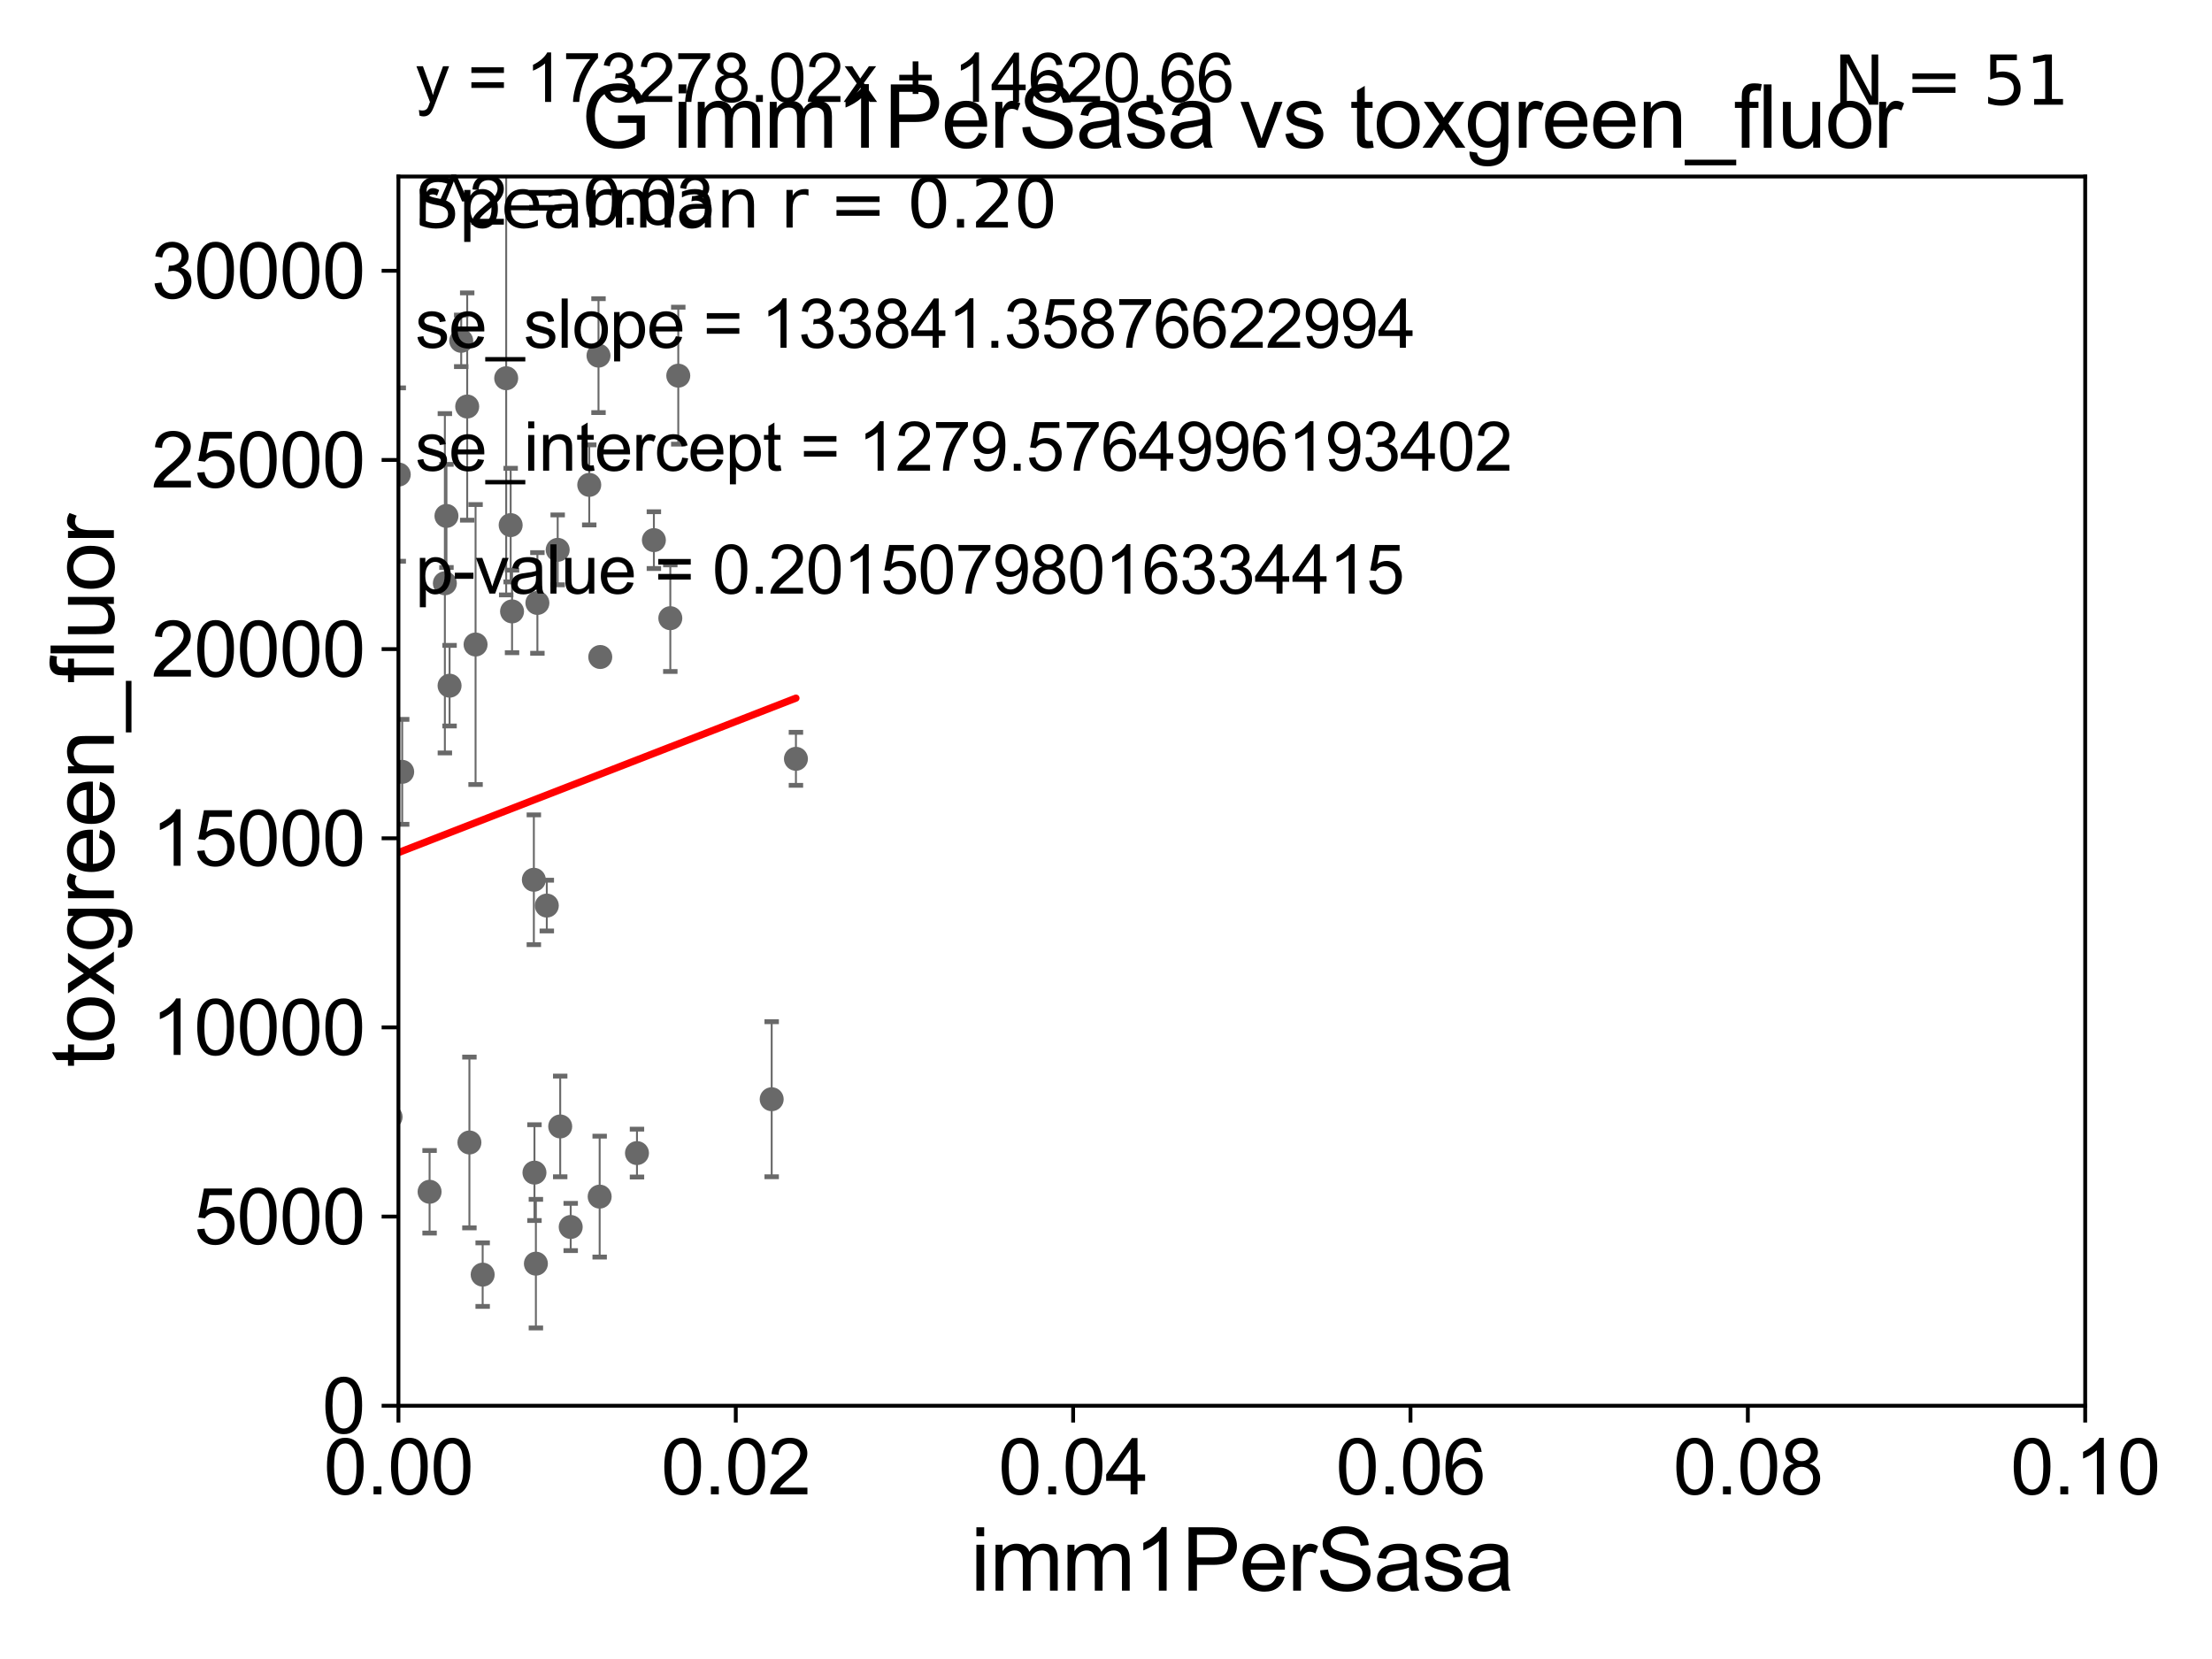 <?xml version="1.0" encoding="utf-8" standalone="no"?>
<!DOCTYPE svg PUBLIC "-//W3C//DTD SVG 1.1//EN"
  "http://www.w3.org/Graphics/SVG/1.1/DTD/svg11.dtd">
<svg xmlns:xlink="http://www.w3.org/1999/xlink" width="460.8pt" height="345.6pt" viewBox="0 0 460.8 345.6" xmlns="http://www.w3.org/2000/svg" version="1.1">
 <defs>
  <style type="text/css">*{stroke-linejoin: round; stroke-linecap: butt}</style>
 </defs>
 <g id="figure_1">
  <g id="patch_1">
   <path d="M 0 345.6 
L 460.8 345.6 
L 460.8 0 
L 0 0 
z
" style="fill: #ffffff"/>
  </g>
  <g id="axes_1">
   <g id="patch_2">
    <path d="M 83 292.84 
L 434.385 292.84 
L 434.385 36.775 
L 83 36.775 
z
" style="fill: #ffffff"/>
   </g>
   <g id="PathCollection_1">
    <defs>
     <path id="m03bd7284b4" d="M 0 1.118 
C 0.297 1.118 0.581 1 0.791 0.791 
C 1 0.581 1.118 0.297 1.118 0 
C 1.118 -0.297 1 -0.581 0.791 -0.791 
C 0.581 -1 0.297 -1.118 0 -1.118 
C -0.297 -1.118 -0.581 -1 -0.791 -0.791 
C -1 -0.581 -1.118 -0.297 -1.118 0 
C -1.118 0.297 -1 0.581 -0.791 0.791 
C -0.581 1 -0.297 1.118 0 1.118 
z
" style="stroke: #696969"/>
    </defs>
    <g clip-path="url(#pe719da21a8)">
     <use xlink:href="#m03bd7284b4" x="92.675" y="121.509" style="fill: #696969; stroke: #696969"/>
     <use xlink:href="#m03bd7284b4" x="83.784" y="160.788" style="fill: #696969; stroke: #696969"/>
     <use xlink:href="#m03bd7284b4" x="89.492" y="248.27" style="fill: #696969; stroke: #696969"/>
     <use xlink:href="#m03bd7284b4" x="81.366" y="232.681" style="fill: #696969; stroke: #696969"/>
     <use xlink:href="#m03bd7284b4" x="49.476" y="255.698" style="fill: #696969; stroke: #696969"/>
     <use xlink:href="#m03bd7284b4" x="111.338" y="244.277" style="fill: #696969; stroke: #696969"/>
     <use xlink:href="#m03bd7284b4" x="71.653" y="259.913" style="fill: #696969; stroke: #696969"/>
     <use xlink:href="#m03bd7284b4" x="75.382" y="248.062" style="fill: #696969; stroke: #696969"/>
     <use xlink:href="#m03bd7284b4" x="116.177" y="114.543" style="fill: #696969; stroke: #696969"/>
     <use xlink:href="#m03bd7284b4" x="111.636" y="263.244" style="fill: #696969; stroke: #696969"/>
     <use xlink:href="#m03bd7284b4" x="118.888" y="255.603" style="fill: #696969; stroke: #696969"/>
     <use xlink:href="#m03bd7284b4" x="29.633" y="79.913" style="fill: #696969; stroke: #696969"/>
     <use xlink:href="#m03bd7284b4" x="53.758" y="180.204" style="fill: #696969; stroke: #696969"/>
     <use xlink:href="#m03bd7284b4" x="111.95" y="125.604" style="fill: #696969; stroke: #696969"/>
     <use xlink:href="#m03bd7284b4" x="18.183" y="242.157" style="fill: #696969; stroke: #696969"/>
     <use xlink:href="#m03bd7284b4" x="100.549" y="265.53" style="fill: #696969; stroke: #696969"/>
     <use xlink:href="#m03bd7284b4" x="76.579" y="244.096" style="fill: #696969; stroke: #696969"/>
     <use xlink:href="#m03bd7284b4" x="97.787" y="238" style="fill: #696969; stroke: #696969"/>
     <use xlink:href="#m03bd7284b4" x="72.032" y="224.022" style="fill: #696969; stroke: #696969"/>
     <use xlink:href="#m03bd7284b4" x="49.914" y="254.037" style="fill: #696969; stroke: #696969"/>
     <use xlink:href="#m03bd7284b4" x="132.694" y="240.209" style="fill: #696969; stroke: #696969"/>
     <use xlink:href="#m03bd7284b4" x="124.921" y="249.277" style="fill: #696969; stroke: #696969"/>
     <use xlink:href="#m03bd7284b4" x="74.985" y="250.824" style="fill: #696969; stroke: #696969"/>
     <use xlink:href="#m03bd7284b4" x="57.367" y="255.473" style="fill: #696969; stroke: #696969"/>
     <use xlink:href="#m03bd7284b4" x="37.035" y="261.975" style="fill: #696969; stroke: #696969"/>
     <use xlink:href="#m03bd7284b4" x="67.824" y="147.554" style="fill: #696969; stroke: #696969"/>
     <use xlink:href="#m03bd7284b4" x="160.756" y="228.989" style="fill: #696969; stroke: #696969"/>
     <use xlink:href="#m03bd7284b4" x="83.068" y="98.854" style="fill: #696969; stroke: #696969"/>
     <use xlink:href="#m03bd7284b4" x="63.743" y="60.054" style="fill: #696969; stroke: #696969"/>
     <use xlink:href="#m03bd7284b4" x="93.006" y="107.477" style="fill: #696969; stroke: #696969"/>
     <use xlink:href="#m03bd7284b4" x="71.157" y="155.039" style="fill: #696969; stroke: #696969"/>
     <use xlink:href="#m03bd7284b4" x="71.667" y="134.669" style="fill: #696969; stroke: #696969"/>
     <use xlink:href="#m03bd7284b4" x="111.211" y="183.272" style="fill: #696969; stroke: #696969"/>
     <use xlink:href="#m03bd7284b4" x="122.751" y="101.009" style="fill: #696969; stroke: #696969"/>
     <use xlink:href="#m03bd7284b4" x="99.07" y="134.265" style="fill: #696969; stroke: #696969"/>
     <use xlink:href="#m03bd7284b4" x="113.91" y="188.648" style="fill: #696969; stroke: #696969"/>
     <use xlink:href="#m03bd7284b4" x="97.326" y="84.686" style="fill: #696969; stroke: #696969"/>
     <use xlink:href="#m03bd7284b4" x="93.654" y="142.84" style="fill: #696969; stroke: #696969"/>
     <use xlink:href="#m03bd7284b4" x="106.38" y="109.389" style="fill: #696969; stroke: #696969"/>
     <use xlink:href="#m03bd7284b4" x="125.045" y="136.865" style="fill: #696969; stroke: #696969"/>
     <use xlink:href="#m03bd7284b4" x="96.079" y="71.003" style="fill: #696969; stroke: #696969"/>
     <use xlink:href="#m03bd7284b4" x="106.67" y="127.368" style="fill: #696969; stroke: #696969"/>
     <use xlink:href="#m03bd7284b4" x="139.638" y="128.779" style="fill: #696969; stroke: #696969"/>
     <use xlink:href="#m03bd7284b4" x="136.216" y="112.516" style="fill: #696969; stroke: #696969"/>
     <use xlink:href="#m03bd7284b4" x="124.68" y="74.086" style="fill: #696969; stroke: #696969"/>
     <use xlink:href="#m03bd7284b4" x="105.449" y="78.794" style="fill: #696969; stroke: #696969"/>
     <use xlink:href="#m03bd7284b4" x="74.58" y="86.698" style="fill: #696969; stroke: #696969"/>
     <use xlink:href="#m03bd7284b4" x="54.809" y="165.387" style="fill: #696969; stroke: #696969"/>
     <use xlink:href="#m03bd7284b4" x="165.807" y="158.076" style="fill: #696969; stroke: #696969"/>
     <use xlink:href="#m03bd7284b4" x="141.297" y="78.259" style="fill: #696969; stroke: #696969"/>
     <use xlink:href="#m03bd7284b4" x="116.701" y="234.659" style="fill: #696969; stroke: #696969"/>
    </g>
   </g>
   <g id="matplotlib.axis_1">
    <g id="xtick_1">
     <g id="line2d_1">
      <defs>
       <path id="m06ee604f8d" d="M 0 0 
L 0 3.5 
" style="stroke: #000000; stroke-width: 0.8"/>
      </defs>
      <g>
       <use xlink:href="#m06ee604f8d" x="83" y="292.84" style="stroke: #000000; stroke-width: 0.8"/>
      </g>
     </g>
     <g id="text_1">
      <!-- 0.00 -->
      <g transform="translate(67.431 311.293)scale(0.16 -0.16)">
       <defs>
        <path id="ArialMT-30" d="M 266 2259 
Q 266 3072 433 3567 
Q 600 4063 929 4331 
Q 1259 4600 1759 4600 
Q 2128 4600 2406 4451 
Q 2684 4303 2865 4023 
Q 3047 3744 3150 3342 
Q 3253 2941 3253 2259 
Q 3253 1453 3087 958 
Q 2922 463 2592 192 
Q 2263 -78 1759 -78 
Q 1097 -78 719 397 
Q 266 969 266 2259 
z
M 844 2259 
Q 844 1131 1108 757 
Q 1372 384 1759 384 
Q 2147 384 2411 759 
Q 2675 1134 2675 2259 
Q 2675 3391 2411 3762 
Q 2147 4134 1753 4134 
Q 1366 4134 1134 3806 
Q 844 3388 844 2259 
z
" transform="scale(0.016)"/>
        <path id="ArialMT-2e" d="M 581 0 
L 581 641 
L 1222 641 
L 1222 0 
L 581 0 
z
" transform="scale(0.016)"/>
       </defs>
       <use xlink:href="#ArialMT-30"/>
       <use xlink:href="#ArialMT-2e" x="55.615"/>
       <use xlink:href="#ArialMT-30" x="83.398"/>
       <use xlink:href="#ArialMT-30" x="139.014"/>
      </g>
     </g>
    </g>
    <g id="xtick_2">
     <g id="line2d_2">
      <g>
       <use xlink:href="#m06ee604f8d" x="153.277" y="292.84" style="stroke: #000000; stroke-width: 0.8"/>
      </g>
     </g>
     <g id="text_2">
      <!-- 0.02 -->
      <g transform="translate(137.708 311.293)scale(0.16 -0.16)">
       <defs>
        <path id="ArialMT-32" d="M 3222 541 
L 3222 0 
L 194 0 
Q 188 203 259 391 
Q 375 700 629 1000 
Q 884 1300 1366 1694 
Q 2113 2306 2375 2664 
Q 2638 3022 2638 3341 
Q 2638 3675 2398 3904 
Q 2159 4134 1775 4134 
Q 1369 4134 1125 3890 
Q 881 3647 878 3216 
L 300 3275 
Q 359 3922 746 4261 
Q 1134 4600 1788 4600 
Q 2447 4600 2831 4234 
Q 3216 3869 3216 3328 
Q 3216 3053 3103 2787 
Q 2991 2522 2730 2228 
Q 2469 1934 1863 1422 
Q 1356 997 1212 845 
Q 1069 694 975 541 
L 3222 541 
z
" transform="scale(0.016)"/>
       </defs>
       <use xlink:href="#ArialMT-30"/>
       <use xlink:href="#ArialMT-2e" x="55.615"/>
       <use xlink:href="#ArialMT-30" x="83.398"/>
       <use xlink:href="#ArialMT-32" x="139.014"/>
      </g>
     </g>
    </g>
    <g id="xtick_3">
     <g id="line2d_3">
      <g>
       <use xlink:href="#m06ee604f8d" x="223.554" y="292.84" style="stroke: #000000; stroke-width: 0.8"/>
      </g>
     </g>
     <g id="text_3">
      <!-- 0.04 -->
      <g transform="translate(207.985 311.293)scale(0.16 -0.16)">
       <defs>
        <path id="ArialMT-34" d="M 2069 0 
L 2069 1097 
L 81 1097 
L 81 1613 
L 2172 4581 
L 2631 4581 
L 2631 1613 
L 3250 1613 
L 3250 1097 
L 2631 1097 
L 2631 0 
L 2069 0 
z
M 2069 1613 
L 2069 3678 
L 634 1613 
L 2069 1613 
z
" transform="scale(0.016)"/>
       </defs>
       <use xlink:href="#ArialMT-30"/>
       <use xlink:href="#ArialMT-2e" x="55.615"/>
       <use xlink:href="#ArialMT-30" x="83.398"/>
       <use xlink:href="#ArialMT-34" x="139.014"/>
      </g>
     </g>
    </g>
    <g id="xtick_4">
     <g id="line2d_4">
      <g>
       <use xlink:href="#m06ee604f8d" x="293.831" y="292.84" style="stroke: #000000; stroke-width: 0.8"/>
      </g>
     </g>
     <g id="text_4">
      <!-- 0.06 -->
      <g transform="translate(278.262 311.293)scale(0.16 -0.16)">
       <defs>
        <path id="ArialMT-36" d="M 3184 3459 
L 2625 3416 
Q 2550 3747 2413 3897 
Q 2184 4138 1850 4138 
Q 1581 4138 1378 3988 
Q 1113 3794 959 3422 
Q 806 3050 800 2363 
Q 1003 2672 1297 2822 
Q 1591 2972 1913 2972 
Q 2475 2972 2870 2558 
Q 3266 2144 3266 1488 
Q 3266 1056 3080 686 
Q 2894 316 2569 119 
Q 2244 -78 1831 -78 
Q 1128 -78 684 439 
Q 241 956 241 2144 
Q 241 3472 731 4075 
Q 1159 4600 1884 4600 
Q 2425 4600 2770 4297 
Q 3116 3994 3184 3459 
z
M 888 1484 
Q 888 1194 1011 928 
Q 1134 663 1356 523 
Q 1578 384 1822 384 
Q 2178 384 2434 671 
Q 2691 959 2691 1453 
Q 2691 1928 2437 2201 
Q 2184 2475 1800 2475 
Q 1419 2475 1153 2201 
Q 888 1928 888 1484 
z
" transform="scale(0.016)"/>
       </defs>
       <use xlink:href="#ArialMT-30"/>
       <use xlink:href="#ArialMT-2e" x="55.615"/>
       <use xlink:href="#ArialMT-30" x="83.398"/>
       <use xlink:href="#ArialMT-36" x="139.014"/>
      </g>
     </g>
    </g>
    <g id="xtick_5">
     <g id="line2d_5">
      <g>
       <use xlink:href="#m06ee604f8d" x="364.108" y="292.84" style="stroke: #000000; stroke-width: 0.8"/>
      </g>
     </g>
     <g id="text_5">
      <!-- 0.08 -->
      <g transform="translate(348.539 311.293)scale(0.16 -0.16)">
       <defs>
        <path id="ArialMT-38" d="M 1131 2484 
Q 781 2613 612 2850 
Q 444 3088 444 3419 
Q 444 3919 803 4259 
Q 1163 4600 1759 4600 
Q 2359 4600 2725 4251 
Q 3091 3903 3091 3403 
Q 3091 3084 2923 2848 
Q 2756 2613 2416 2484 
Q 2838 2347 3058 2040 
Q 3278 1734 3278 1309 
Q 3278 722 2862 322 
Q 2447 -78 1769 -78 
Q 1091 -78 675 323 
Q 259 725 259 1325 
Q 259 1772 486 2073 
Q 713 2375 1131 2484 
z
M 1019 3438 
Q 1019 3113 1228 2906 
Q 1438 2700 1772 2700 
Q 2097 2700 2305 2904 
Q 2513 3109 2513 3406 
Q 2513 3716 2298 3927 
Q 2084 4138 1766 4138 
Q 1444 4138 1231 3931 
Q 1019 3725 1019 3438 
z
M 838 1322 
Q 838 1081 952 856 
Q 1066 631 1291 507 
Q 1516 384 1775 384 
Q 2178 384 2440 643 
Q 2703 903 2703 1303 
Q 2703 1709 2433 1975 
Q 2163 2241 1756 2241 
Q 1359 2241 1098 1978 
Q 838 1716 838 1322 
z
" transform="scale(0.016)"/>
       </defs>
       <use xlink:href="#ArialMT-30"/>
       <use xlink:href="#ArialMT-2e" x="55.615"/>
       <use xlink:href="#ArialMT-30" x="83.398"/>
       <use xlink:href="#ArialMT-38" x="139.014"/>
      </g>
     </g>
    </g>
    <g id="xtick_6">
     <g id="line2d_6">
      <g>
       <use xlink:href="#m06ee604f8d" x="434.385" y="292.84" style="stroke: #000000; stroke-width: 0.8"/>
      </g>
     </g>
     <g id="text_6">
      <!-- 0.10 -->
      <g transform="translate(418.816 311.293)scale(0.16 -0.16)">
       <defs>
        <path id="ArialMT-31" d="M 2384 0 
L 1822 0 
L 1822 3584 
Q 1619 3391 1289 3197 
Q 959 3003 697 2906 
L 697 3450 
Q 1169 3672 1522 3987 
Q 1875 4303 2022 4600 
L 2384 4600 
L 2384 0 
z
" transform="scale(0.016)"/>
       </defs>
       <use xlink:href="#ArialMT-30"/>
       <use xlink:href="#ArialMT-2e" x="55.615"/>
       <use xlink:href="#ArialMT-31" x="83.398"/>
       <use xlink:href="#ArialMT-30" x="139.014"/>
      </g>
     </g>
    </g>
    <g id="text_7">
     <!-- imm1PerSasa -->
     <g transform="translate(202.177 331.357)scale(0.18 -0.18)">
      <defs>
       <path id="ArialMT-69" d="M 425 3934 
L 425 4581 
L 988 4581 
L 988 3934 
L 425 3934 
z
M 425 0 
L 425 3319 
L 988 3319 
L 988 0 
L 425 0 
z
" transform="scale(0.016)"/>
       <path id="ArialMT-6d" d="M 422 0 
L 422 3319 
L 925 3319 
L 925 2853 
Q 1081 3097 1340 3245 
Q 1600 3394 1931 3394 
Q 2300 3394 2536 3241 
Q 2772 3088 2869 2813 
Q 3263 3394 3894 3394 
Q 4388 3394 4653 3120 
Q 4919 2847 4919 2278 
L 4919 0 
L 4359 0 
L 4359 2091 
Q 4359 2428 4304 2576 
Q 4250 2725 4106 2815 
Q 3963 2906 3769 2906 
Q 3419 2906 3187 2673 
Q 2956 2441 2956 1928 
L 2956 0 
L 2394 0 
L 2394 2156 
Q 2394 2531 2256 2718 
Q 2119 2906 1806 2906 
Q 1569 2906 1367 2781 
Q 1166 2656 1075 2415 
Q 984 2175 984 1722 
L 984 0 
L 422 0 
z
" transform="scale(0.016)"/>
       <path id="ArialMT-50" d="M 494 0 
L 494 4581 
L 2222 4581 
Q 2678 4581 2919 4538 
Q 3256 4481 3484 4323 
Q 3713 4166 3852 3881 
Q 3991 3597 3991 3256 
Q 3991 2672 3619 2267 
Q 3247 1863 2275 1863 
L 1100 1863 
L 1100 0 
L 494 0 
z
M 1100 2403 
L 2284 2403 
Q 2872 2403 3119 2622 
Q 3366 2841 3366 3238 
Q 3366 3525 3220 3729 
Q 3075 3934 2838 4000 
Q 2684 4041 2272 4041 
L 1100 4041 
L 1100 2403 
z
" transform="scale(0.016)"/>
       <path id="ArialMT-65" d="M 2694 1069 
L 3275 997 
Q 3138 488 2766 206 
Q 2394 -75 1816 -75 
Q 1088 -75 661 373 
Q 234 822 234 1631 
Q 234 2469 665 2931 
Q 1097 3394 1784 3394 
Q 2450 3394 2872 2941 
Q 3294 2488 3294 1666 
Q 3294 1616 3291 1516 
L 816 1516 
Q 847 969 1125 678 
Q 1403 388 1819 388 
Q 2128 388 2347 550 
Q 2566 713 2694 1069 
z
M 847 1978 
L 2700 1978 
Q 2663 2397 2488 2606 
Q 2219 2931 1791 2931 
Q 1403 2931 1139 2672 
Q 875 2413 847 1978 
z
" transform="scale(0.016)"/>
       <path id="ArialMT-72" d="M 416 0 
L 416 3319 
L 922 3319 
L 922 2816 
Q 1116 3169 1280 3281 
Q 1444 3394 1641 3394 
Q 1925 3394 2219 3213 
L 2025 2691 
Q 1819 2813 1613 2813 
Q 1428 2813 1281 2702 
Q 1134 2591 1072 2394 
Q 978 2094 978 1738 
L 978 0 
L 416 0 
z
" transform="scale(0.016)"/>
       <path id="ArialMT-53" d="M 288 1472 
L 859 1522 
Q 900 1178 1048 958 
Q 1197 738 1509 602 
Q 1822 466 2213 466 
Q 2559 466 2825 569 
Q 3091 672 3220 851 
Q 3350 1031 3350 1244 
Q 3350 1459 3225 1620 
Q 3100 1781 2813 1891 
Q 2628 1963 1997 2114 
Q 1366 2266 1113 2400 
Q 784 2572 623 2826 
Q 463 3081 463 3397 
Q 463 3744 659 4045 
Q 856 4347 1234 4503 
Q 1613 4659 2075 4659 
Q 2584 4659 2973 4495 
Q 3363 4331 3572 4012 
Q 3781 3694 3797 3291 
L 3216 3247 
Q 3169 3681 2898 3903 
Q 2628 4125 2100 4125 
Q 1550 4125 1298 3923 
Q 1047 3722 1047 3438 
Q 1047 3191 1225 3031 
Q 1400 2872 2139 2705 
Q 2878 2538 3153 2413 
Q 3553 2228 3743 1945 
Q 3934 1663 3934 1294 
Q 3934 928 3725 604 
Q 3516 281 3123 101 
Q 2731 -78 2241 -78 
Q 1619 -78 1198 103 
Q 778 284 539 648 
Q 300 1013 288 1472 
z
" transform="scale(0.016)"/>
       <path id="ArialMT-61" d="M 2588 409 
Q 2275 144 1986 34 
Q 1697 -75 1366 -75 
Q 819 -75 525 192 
Q 231 459 231 875 
Q 231 1119 342 1320 
Q 453 1522 633 1644 
Q 813 1766 1038 1828 
Q 1203 1872 1538 1913 
Q 2219 1994 2541 2106 
Q 2544 2222 2544 2253 
Q 2544 2597 2384 2738 
Q 2169 2928 1744 2928 
Q 1347 2928 1158 2789 
Q 969 2650 878 2297 
L 328 2372 
Q 403 2725 575 2942 
Q 747 3159 1072 3276 
Q 1397 3394 1825 3394 
Q 2250 3394 2515 3294 
Q 2781 3194 2906 3042 
Q 3031 2891 3081 2659 
Q 3109 2516 3109 2141 
L 3109 1391 
Q 3109 606 3145 398 
Q 3181 191 3288 0 
L 2700 0 
Q 2613 175 2588 409 
z
M 2541 1666 
Q 2234 1541 1622 1453 
Q 1275 1403 1131 1340 
Q 988 1278 909 1158 
Q 831 1038 831 891 
Q 831 666 1001 516 
Q 1172 366 1500 366 
Q 1825 366 2078 508 
Q 2331 650 2450 897 
Q 2541 1088 2541 1459 
L 2541 1666 
z
" transform="scale(0.016)"/>
       <path id="ArialMT-73" d="M 197 991 
L 753 1078 
Q 800 744 1014 566 
Q 1228 388 1613 388 
Q 2000 388 2187 545 
Q 2375 703 2375 916 
Q 2375 1106 2209 1216 
Q 2094 1291 1634 1406 
Q 1016 1563 777 1677 
Q 538 1791 414 1992 
Q 291 2194 291 2438 
Q 291 2659 392 2848 
Q 494 3038 669 3163 
Q 800 3259 1026 3326 
Q 1253 3394 1513 3394 
Q 1903 3394 2198 3281 
Q 2494 3169 2634 2976 
Q 2775 2784 2828 2463 
L 2278 2388 
Q 2241 2644 2061 2787 
Q 1881 2931 1553 2931 
Q 1166 2931 1000 2803 
Q 834 2675 834 2503 
Q 834 2394 903 2306 
Q 972 2216 1119 2156 
Q 1203 2125 1616 2013 
Q 2213 1853 2448 1751 
Q 2684 1650 2818 1456 
Q 2953 1263 2953 975 
Q 2953 694 2789 445 
Q 2625 197 2315 61 
Q 2006 -75 1616 -75 
Q 969 -75 630 194 
Q 291 463 197 991 
z
" transform="scale(0.016)"/>
      </defs>
      <use xlink:href="#ArialMT-69"/>
      <use xlink:href="#ArialMT-6d" x="22.217"/>
      <use xlink:href="#ArialMT-6d" x="105.518"/>
      <use xlink:href="#ArialMT-31" x="188.818"/>
      <use xlink:href="#ArialMT-50" x="244.434"/>
      <use xlink:href="#ArialMT-65" x="311.133"/>
      <use xlink:href="#ArialMT-72" x="366.748"/>
      <use xlink:href="#ArialMT-53" x="400.049"/>
      <use xlink:href="#ArialMT-61" x="466.748"/>
      <use xlink:href="#ArialMT-73" x="522.363"/>
      <use xlink:href="#ArialMT-61" x="572.363"/>
     </g>
    </g>
   </g>
   <g id="matplotlib.axis_2">
    <g id="ytick_1">
     <g id="line2d_7">
      <defs>
       <path id="mfbd8378000" d="M 0 0 
L -3.5 0 
" style="stroke: #000000; stroke-width: 0.8"/>
      </defs>
      <g>
       <use xlink:href="#mfbd8378000" x="83" y="292.84" style="stroke: #000000; stroke-width: 0.8"/>
      </g>
     </g>
     <g id="text_8">
      <!-- 0 -->
      <g transform="translate(67.103 298.566)scale(0.16 -0.16)">
       <use xlink:href="#ArialMT-30"/>
      </g>
     </g>
    </g>
    <g id="ytick_2">
     <g id="line2d_8">
      <g>
       <use xlink:href="#mfbd8378000" x="83" y="253.435" style="stroke: #000000; stroke-width: 0.8"/>
      </g>
     </g>
     <g id="text_9">
      <!-- 5000 -->
      <g transform="translate(40.41 259.162)scale(0.16 -0.16)">
       <defs>
        <path id="ArialMT-35" d="M 266 1200 
L 856 1250 
Q 922 819 1161 601 
Q 1400 384 1738 384 
Q 2144 384 2425 690 
Q 2706 997 2706 1503 
Q 2706 1984 2436 2262 
Q 2166 2541 1728 2541 
Q 1456 2541 1237 2417 
Q 1019 2294 894 2097 
L 366 2166 
L 809 4519 
L 3088 4519 
L 3088 3981 
L 1259 3981 
L 1013 2750 
Q 1425 3038 1878 3038 
Q 2478 3038 2890 2622 
Q 3303 2206 3303 1553 
Q 3303 931 2941 478 
Q 2500 -78 1738 -78 
Q 1113 -78 717 272 
Q 322 622 266 1200 
z
" transform="scale(0.016)"/>
       </defs>
       <use xlink:href="#ArialMT-35"/>
       <use xlink:href="#ArialMT-30" x="55.615"/>
       <use xlink:href="#ArialMT-30" x="111.23"/>
       <use xlink:href="#ArialMT-30" x="166.846"/>
      </g>
     </g>
    </g>
    <g id="ytick_3">
     <g id="line2d_9">
      <g>
       <use xlink:href="#mfbd8378000" x="83" y="214.031" style="stroke: #000000; stroke-width: 0.8"/>
      </g>
     </g>
     <g id="text_10">
      <!-- 10000 -->
      <g transform="translate(31.512 219.757)scale(0.16 -0.16)">
       <use xlink:href="#ArialMT-31"/>
       <use xlink:href="#ArialMT-30" x="55.615"/>
       <use xlink:href="#ArialMT-30" x="111.23"/>
       <use xlink:href="#ArialMT-30" x="166.846"/>
       <use xlink:href="#ArialMT-30" x="222.461"/>
      </g>
     </g>
    </g>
    <g id="ytick_4">
     <g id="line2d_10">
      <g>
       <use xlink:href="#mfbd8378000" x="83" y="174.626" style="stroke: #000000; stroke-width: 0.8"/>
      </g>
     </g>
     <g id="text_11">
      <!-- 15000 -->
      <g transform="translate(31.512 180.352)scale(0.16 -0.16)">
       <use xlink:href="#ArialMT-31"/>
       <use xlink:href="#ArialMT-35" x="55.615"/>
       <use xlink:href="#ArialMT-30" x="111.23"/>
       <use xlink:href="#ArialMT-30" x="166.846"/>
       <use xlink:href="#ArialMT-30" x="222.461"/>
      </g>
     </g>
    </g>
    <g id="ytick_5">
     <g id="line2d_11">
      <g>
       <use xlink:href="#mfbd8378000" x="83" y="135.221" style="stroke: #000000; stroke-width: 0.8"/>
      </g>
     </g>
     <g id="text_12">
      <!-- 20000 -->
      <g transform="translate(31.512 140.948)scale(0.16 -0.16)">
       <use xlink:href="#ArialMT-32"/>
       <use xlink:href="#ArialMT-30" x="55.615"/>
       <use xlink:href="#ArialMT-30" x="111.23"/>
       <use xlink:href="#ArialMT-30" x="166.846"/>
       <use xlink:href="#ArialMT-30" x="222.461"/>
      </g>
     </g>
    </g>
    <g id="ytick_6">
     <g id="line2d_12">
      <g>
       <use xlink:href="#mfbd8378000" x="83" y="95.817" style="stroke: #000000; stroke-width: 0.8"/>
      </g>
     </g>
     <g id="text_13">
      <!-- 25000 -->
      <g transform="translate(31.512 101.543)scale(0.16 -0.16)">
       <use xlink:href="#ArialMT-32"/>
       <use xlink:href="#ArialMT-35" x="55.615"/>
       <use xlink:href="#ArialMT-30" x="111.23"/>
       <use xlink:href="#ArialMT-30" x="166.846"/>
       <use xlink:href="#ArialMT-30" x="222.461"/>
      </g>
     </g>
    </g>
    <g id="ytick_7">
     <g id="line2d_13">
      <g>
       <use xlink:href="#mfbd8378000" x="83" y="56.412" style="stroke: #000000; stroke-width: 0.8"/>
      </g>
     </g>
     <g id="text_14">
      <!-- 30000 -->
      <g transform="translate(31.512 62.138)scale(0.16 -0.16)">
       <defs>
        <path id="ArialMT-33" d="M 269 1209 
L 831 1284 
Q 928 806 1161 595 
Q 1394 384 1728 384 
Q 2125 384 2398 659 
Q 2672 934 2672 1341 
Q 2672 1728 2419 1979 
Q 2166 2231 1775 2231 
Q 1616 2231 1378 2169 
L 1441 2663 
Q 1497 2656 1531 2656 
Q 1891 2656 2178 2843 
Q 2466 3031 2466 3422 
Q 2466 3731 2256 3934 
Q 2047 4138 1716 4138 
Q 1388 4138 1169 3931 
Q 950 3725 888 3313 
L 325 3413 
Q 428 3978 793 4289 
Q 1159 4600 1703 4600 
Q 2078 4600 2393 4439 
Q 2709 4278 2876 4000 
Q 3044 3722 3044 3409 
Q 3044 3113 2884 2869 
Q 2725 2625 2413 2481 
Q 2819 2388 3044 2092 
Q 3269 1797 3269 1353 
Q 3269 753 2831 336 
Q 2394 -81 1725 -81 
Q 1122 -81 723 278 
Q 325 638 269 1209 
z
" transform="scale(0.016)"/>
       </defs>
       <use xlink:href="#ArialMT-33"/>
       <use xlink:href="#ArialMT-30" x="55.615"/>
       <use xlink:href="#ArialMT-30" x="111.23"/>
       <use xlink:href="#ArialMT-30" x="166.846"/>
       <use xlink:href="#ArialMT-30" x="222.461"/>
      </g>
     </g>
    </g>
    <g id="text_15">
     <!-- toxgreen_fluor -->
     <g transform="translate(23.724 222.34)rotate(-90)scale(0.18 -0.18)">
      <defs>
       <path id="ArialMT-74" d="M 1650 503 
L 1731 6 
Q 1494 -44 1306 -44 
Q 1000 -44 831 53 
Q 663 150 594 308 
Q 525 466 525 972 
L 525 2881 
L 113 2881 
L 113 3319 
L 525 3319 
L 525 4141 
L 1084 4478 
L 1084 3319 
L 1650 3319 
L 1650 2881 
L 1084 2881 
L 1084 941 
Q 1084 700 1114 631 
Q 1144 563 1211 522 
Q 1278 481 1403 481 
Q 1497 481 1650 503 
z
" transform="scale(0.016)"/>
       <path id="ArialMT-6f" d="M 213 1659 
Q 213 2581 725 3025 
Q 1153 3394 1769 3394 
Q 2453 3394 2887 2945 
Q 3322 2497 3322 1706 
Q 3322 1066 3130 698 
Q 2938 331 2570 128 
Q 2203 -75 1769 -75 
Q 1072 -75 642 372 
Q 213 819 213 1659 
z
M 791 1659 
Q 791 1022 1069 705 
Q 1347 388 1769 388 
Q 2188 388 2466 706 
Q 2744 1025 2744 1678 
Q 2744 2294 2464 2611 
Q 2184 2928 1769 2928 
Q 1347 2928 1069 2612 
Q 791 2297 791 1659 
z
" transform="scale(0.016)"/>
       <path id="ArialMT-78" d="M 47 0 
L 1259 1725 
L 138 3319 
L 841 3319 
L 1350 2541 
Q 1494 2319 1581 2169 
Q 1719 2375 1834 2534 
L 2394 3319 
L 3066 3319 
L 1919 1756 
L 3153 0 
L 2463 0 
L 1781 1031 
L 1600 1309 
L 728 0 
L 47 0 
z
" transform="scale(0.016)"/>
       <path id="ArialMT-67" d="M 319 -275 
L 866 -356 
Q 900 -609 1056 -725 
Q 1266 -881 1628 -881 
Q 2019 -881 2231 -725 
Q 2444 -569 2519 -288 
Q 2563 -116 2559 434 
Q 2191 0 1641 0 
Q 956 0 581 494 
Q 206 988 206 1678 
Q 206 2153 378 2554 
Q 550 2956 876 3175 
Q 1203 3394 1644 3394 
Q 2231 3394 2613 2919 
L 2613 3319 
L 3131 3319 
L 3131 450 
Q 3131 -325 2973 -648 
Q 2816 -972 2473 -1159 
Q 2131 -1347 1631 -1347 
Q 1038 -1347 672 -1080 
Q 306 -813 319 -275 
z
M 784 1719 
Q 784 1066 1043 766 
Q 1303 466 1694 466 
Q 2081 466 2343 764 
Q 2606 1063 2606 1700 
Q 2606 2309 2336 2618 
Q 2066 2928 1684 2928 
Q 1309 2928 1046 2623 
Q 784 2319 784 1719 
z
" transform="scale(0.016)"/>
       <path id="ArialMT-6e" d="M 422 0 
L 422 3319 
L 928 3319 
L 928 2847 
Q 1294 3394 1984 3394 
Q 2284 3394 2536 3286 
Q 2788 3178 2913 3003 
Q 3038 2828 3088 2588 
Q 3119 2431 3119 2041 
L 3119 0 
L 2556 0 
L 2556 2019 
Q 2556 2363 2490 2533 
Q 2425 2703 2258 2804 
Q 2091 2906 1866 2906 
Q 1506 2906 1245 2678 
Q 984 2450 984 1813 
L 984 0 
L 422 0 
z
" transform="scale(0.016)"/>
       <path id="ArialMT-5f" d="M -97 -1272 
L -97 -866 
L 3631 -866 
L 3631 -1272 
L -97 -1272 
z
" transform="scale(0.016)"/>
       <path id="ArialMT-66" d="M 556 0 
L 556 2881 
L 59 2881 
L 59 3319 
L 556 3319 
L 556 3672 
Q 556 4006 616 4169 
Q 697 4388 901 4523 
Q 1106 4659 1475 4659 
Q 1713 4659 2000 4603 
L 1916 4113 
Q 1741 4144 1584 4144 
Q 1328 4144 1222 4034 
Q 1116 3925 1116 3625 
L 1116 3319 
L 1763 3319 
L 1763 2881 
L 1116 2881 
L 1116 0 
L 556 0 
z
" transform="scale(0.016)"/>
       <path id="ArialMT-6c" d="M 409 0 
L 409 4581 
L 972 4581 
L 972 0 
L 409 0 
z
" transform="scale(0.016)"/>
       <path id="ArialMT-75" d="M 2597 0 
L 2597 488 
Q 2209 -75 1544 -75 
Q 1250 -75 995 37 
Q 741 150 617 320 
Q 494 491 444 738 
Q 409 903 409 1263 
L 409 3319 
L 972 3319 
L 972 1478 
Q 972 1038 1006 884 
Q 1059 663 1231 536 
Q 1403 409 1656 409 
Q 1909 409 2131 539 
Q 2353 669 2445 892 
Q 2538 1116 2538 1541 
L 2538 3319 
L 3100 3319 
L 3100 0 
L 2597 0 
z
" transform="scale(0.016)"/>
      </defs>
      <use xlink:href="#ArialMT-74"/>
      <use xlink:href="#ArialMT-6f" x="27.783"/>
      <use xlink:href="#ArialMT-78" x="83.398"/>
      <use xlink:href="#ArialMT-67" x="133.398"/>
      <use xlink:href="#ArialMT-72" x="189.014"/>
      <use xlink:href="#ArialMT-65" x="222.314"/>
      <use xlink:href="#ArialMT-65" x="277.93"/>
      <use xlink:href="#ArialMT-6e" x="333.545"/>
      <use xlink:href="#ArialMT-5f" x="389.16"/>
      <use xlink:href="#ArialMT-66" x="444.775"/>
      <use xlink:href="#ArialMT-6c" x="472.559"/>
      <use xlink:href="#ArialMT-75" x="494.775"/>
      <use xlink:href="#ArialMT-6f" x="550.391"/>
      <use xlink:href="#ArialMT-72" x="606.006"/>
     </g>
    </g>
   </g>
   <g id="LineCollection_1">
    <path d="M 92.675 156.853 
L 92.675 86.165 
" clip-path="url(#pe719da21a8)" style="fill: none; stroke: #696969; stroke-width: 0.4"/>
    <path d="M 83.784 171.716 
L 83.784 149.86 
" clip-path="url(#pe719da21a8)" style="fill: none; stroke: #696969; stroke-width: 0.4"/>
    <path d="M 89.492 256.868 
L 89.492 239.671 
" clip-path="url(#pe719da21a8)" style="fill: none; stroke: #696969; stroke-width: 0.4"/>
    <path d="M 81.366 236.627 
L 81.366 228.734 
" clip-path="url(#pe719da21a8)" style="fill: none; stroke: #696969; stroke-width: 0.4"/>
    <path d="M 49.476 263.806 
L 49.476 247.59 
" clip-path="url(#pe719da21a8)" style="fill: none; stroke: #696969; stroke-width: 0.4"/>
    <path d="M 111.338 254.255 
L 111.338 234.299 
" clip-path="url(#pe719da21a8)" style="fill: none; stroke: #696969; stroke-width: 0.4"/>
    <path d="M 71.653 272.705 
L 71.653 247.12 
" clip-path="url(#pe719da21a8)" style="fill: none; stroke: #696969; stroke-width: 0.4"/>
    <path d="M 75.382 254.149 
L 75.382 241.976 
" clip-path="url(#pe719da21a8)" style="fill: none; stroke: #696969; stroke-width: 0.4"/>
    <path d="M 116.177 121.822 
L 116.177 107.264 
" clip-path="url(#pe719da21a8)" style="fill: none; stroke: #696969; stroke-width: 0.4"/>
    <path d="M 111.636 276.639 
L 111.636 249.848 
" clip-path="url(#pe719da21a8)" style="fill: none; stroke: #696969; stroke-width: 0.4"/>
    <path d="M 118.888 260.527 
L 118.888 250.679 
" clip-path="url(#pe719da21a8)" style="fill: none; stroke: #696969; stroke-width: 0.4"/>
    <path d="M 29.633 88.543 
L 29.633 71.283 
" clip-path="url(#pe719da21a8)" style="fill: none; stroke: #696969; stroke-width: 0.4"/>
    <path d="M 53.758 184.856 
L 53.758 175.551 
" clip-path="url(#pe719da21a8)" style="fill: none; stroke: #696969; stroke-width: 0.4"/>
    <path d="M 111.95 136.09 
L 111.95 115.117 
" clip-path="url(#pe719da21a8)" style="fill: none; stroke: #696969; stroke-width: 0.4"/>
    <path d="M 18.183 253.647 
L 18.183 230.666 
" clip-path="url(#pe719da21a8)" style="fill: none; stroke: #696969; stroke-width: 0.4"/>
    <path d="M 100.549 272.148 
L 100.549 258.911 
" clip-path="url(#pe719da21a8)" style="fill: none; stroke: #696969; stroke-width: 0.4"/>
    <path d="M 76.579 260.72 
L 76.579 227.471 
" clip-path="url(#pe719da21a8)" style="fill: none; stroke: #696969; stroke-width: 0.4"/>
    <path d="M 97.787 255.789 
L 97.787 220.212 
" clip-path="url(#pe719da21a8)" style="fill: none; stroke: #696969; stroke-width: 0.4"/>
    <path d="M 72.032 227.21 
L 72.032 220.833 
" clip-path="url(#pe719da21a8)" style="fill: none; stroke: #696969; stroke-width: 0.4"/>
    <path d="M 49.914 268.638 
L 49.914 239.436 
" clip-path="url(#pe719da21a8)" style="fill: none; stroke: #696969; stroke-width: 0.4"/>
    <path d="M 132.694 245.196 
L 132.694 235.223 
" clip-path="url(#pe719da21a8)" style="fill: none; stroke: #696969; stroke-width: 0.4"/>
    <path d="M 124.921 261.868 
L 124.921 236.686 
" clip-path="url(#pe719da21a8)" style="fill: none; stroke: #696969; stroke-width: 0.4"/>
    <path d="M 74.985 267.388 
L 74.985 234.26 
" clip-path="url(#pe719da21a8)" style="fill: none; stroke: #696969; stroke-width: 0.4"/>
    <path d="M 57.367 261.269 
L 57.367 249.676 
" clip-path="url(#pe719da21a8)" style="fill: none; stroke: #696969; stroke-width: 0.4"/>
    <path d="M 37.035 278.053 
L 37.035 245.896 
" clip-path="url(#pe719da21a8)" style="fill: none; stroke: #696969; stroke-width: 0.4"/>
    <path d="M 67.824 170.389 
L 67.824 124.719 
" clip-path="url(#pe719da21a8)" style="fill: none; stroke: #696969; stroke-width: 0.4"/>
    <path d="M 160.756 245.137 
L 160.756 212.84 
" clip-path="url(#pe719da21a8)" style="fill: none; stroke: #696969; stroke-width: 0.4"/>
    <path d="M 83.068 116.912 
L 83.068 80.797 
" clip-path="url(#pe719da21a8)" style="fill: none; stroke: #696969; stroke-width: 0.4"/>
    <path d="M 63.743 79.311 
L 63.743 40.796 
" clip-path="url(#pe719da21a8)" style="fill: none; stroke: #696969; stroke-width: 0.4"/>
    <path d="M 93.006 118.22 
L 93.006 96.734 
" clip-path="url(#pe719da21a8)" style="fill: none; stroke: #696969; stroke-width: 0.4"/>
    <path d="M 71.157 166.291 
L 71.157 143.787 
" clip-path="url(#pe719da21a8)" style="fill: none; stroke: #696969; stroke-width: 0.4"/>
    <path d="M 71.667 141.174 
L 71.667 128.164 
" clip-path="url(#pe719da21a8)" style="fill: none; stroke: #696969; stroke-width: 0.4"/>
    <path d="M 111.211 196.787 
L 111.211 169.756 
" clip-path="url(#pe719da21a8)" style="fill: none; stroke: #696969; stroke-width: 0.4"/>
    <path d="M 122.751 109.352 
L 122.751 92.666 
" clip-path="url(#pe719da21a8)" style="fill: none; stroke: #696969; stroke-width: 0.4"/>
    <path d="M 99.07 163.427 
L 99.07 105.104 
" clip-path="url(#pe719da21a8)" style="fill: none; stroke: #696969; stroke-width: 0.4"/>
    <path d="M 113.91 193.934 
L 113.91 183.362 
" clip-path="url(#pe719da21a8)" style="fill: none; stroke: #696969; stroke-width: 0.4"/>
    <path d="M 97.326 108.359 
L 97.326 61.014 
" clip-path="url(#pe719da21a8)" style="fill: none; stroke: #696969; stroke-width: 0.4"/>
    <path d="M 93.654 151.238 
L 93.654 134.442 
" clip-path="url(#pe719da21a8)" style="fill: none; stroke: #696969; stroke-width: 0.4"/>
    <path d="M 106.38 121.222 
L 106.38 97.555 
" clip-path="url(#pe719da21a8)" style="fill: none; stroke: #696969; stroke-width: 0.4"/>
    <path d="M 125.045 137.403 
L 125.045 136.327 
" clip-path="url(#pe719da21a8)" style="fill: none; stroke: #696969; stroke-width: 0.4"/>
    <path d="M 96.079 76.37 
L 96.079 65.636 
" clip-path="url(#pe719da21a8)" style="fill: none; stroke: #696969; stroke-width: 0.4"/>
    <path d="M 106.67 135.966 
L 106.67 118.769 
" clip-path="url(#pe719da21a8)" style="fill: none; stroke: #696969; stroke-width: 0.4"/>
    <path d="M 139.638 139.882 
L 139.638 117.676 
" clip-path="url(#pe719da21a8)" style="fill: none; stroke: #696969; stroke-width: 0.4"/>
    <path d="M 136.216 118.43 
L 136.216 106.603 
" clip-path="url(#pe719da21a8)" style="fill: none; stroke: #696969; stroke-width: 0.4"/>
    <path d="M 124.68 85.949 
L 124.68 62.223 
" clip-path="url(#pe719da21a8)" style="fill: none; stroke: #696969; stroke-width: 0.4"/>
    <path d="M 105.449 123.929 
L 105.449 33.658 
" clip-path="url(#pe719da21a8)" style="fill: none; stroke: #696969; stroke-width: 0.4"/>
    <path d="M 74.58 90.541 
L 74.58 82.854 
" clip-path="url(#pe719da21a8)" style="fill: none; stroke: #696969; stroke-width: 0.4"/>
    <path d="M 54.809 185.147 
L 54.809 145.627 
" clip-path="url(#pe719da21a8)" style="fill: none; stroke: #696969; stroke-width: 0.4"/>
    <path d="M 165.807 163.596 
L 165.807 152.555 
" clip-path="url(#pe719da21a8)" style="fill: none; stroke: #696969; stroke-width: 0.4"/>
    <path d="M 141.297 92.522 
L 141.297 63.995 
" clip-path="url(#pe719da21a8)" style="fill: none; stroke: #696969; stroke-width: 0.4"/>
    <path d="M 116.701 245.147 
L 116.701 224.171 
" clip-path="url(#pe719da21a8)" style="fill: none; stroke: #696969; stroke-width: 0.4"/>
   </g>
   <g id="line2d_14">
    <defs>
     <path id="mc846dd0761" d="M 1.5 0 
L -1.5 -0 
" style="stroke: #696969"/>
    </defs>
    <g clip-path="url(#pe719da21a8)">
     <use xlink:href="#mc846dd0761" x="92.675" y="156.853" style="fill: #696969; stroke: #696969"/>
     <use xlink:href="#mc846dd0761" x="83.784" y="171.716" style="fill: #696969; stroke: #696969"/>
     <use xlink:href="#mc846dd0761" x="89.492" y="256.868" style="fill: #696969; stroke: #696969"/>
     <use xlink:href="#mc846dd0761" x="81.366" y="236.627" style="fill: #696969; stroke: #696969"/>
     <use xlink:href="#mc846dd0761" x="49.476" y="263.806" style="fill: #696969; stroke: #696969"/>
     <use xlink:href="#mc846dd0761" x="111.338" y="254.255" style="fill: #696969; stroke: #696969"/>
     <use xlink:href="#mc846dd0761" x="71.653" y="272.705" style="fill: #696969; stroke: #696969"/>
     <use xlink:href="#mc846dd0761" x="75.382" y="254.149" style="fill: #696969; stroke: #696969"/>
     <use xlink:href="#mc846dd0761" x="116.177" y="121.822" style="fill: #696969; stroke: #696969"/>
     <use xlink:href="#mc846dd0761" x="111.636" y="276.639" style="fill: #696969; stroke: #696969"/>
     <use xlink:href="#mc846dd0761" x="118.888" y="260.527" style="fill: #696969; stroke: #696969"/>
     <use xlink:href="#mc846dd0761" x="29.633" y="88.543" style="fill: #696969; stroke: #696969"/>
     <use xlink:href="#mc846dd0761" x="53.758" y="184.856" style="fill: #696969; stroke: #696969"/>
     <use xlink:href="#mc846dd0761" x="111.95" y="136.09" style="fill: #696969; stroke: #696969"/>
     <use xlink:href="#mc846dd0761" x="18.183" y="253.647" style="fill: #696969; stroke: #696969"/>
     <use xlink:href="#mc846dd0761" x="100.549" y="272.148" style="fill: #696969; stroke: #696969"/>
     <use xlink:href="#mc846dd0761" x="76.579" y="260.72" style="fill: #696969; stroke: #696969"/>
     <use xlink:href="#mc846dd0761" x="97.787" y="255.789" style="fill: #696969; stroke: #696969"/>
     <use xlink:href="#mc846dd0761" x="72.032" y="227.21" style="fill: #696969; stroke: #696969"/>
     <use xlink:href="#mc846dd0761" x="49.914" y="268.638" style="fill: #696969; stroke: #696969"/>
     <use xlink:href="#mc846dd0761" x="132.694" y="245.196" style="fill: #696969; stroke: #696969"/>
     <use xlink:href="#mc846dd0761" x="124.921" y="261.868" style="fill: #696969; stroke: #696969"/>
     <use xlink:href="#mc846dd0761" x="74.985" y="267.388" style="fill: #696969; stroke: #696969"/>
     <use xlink:href="#mc846dd0761" x="57.367" y="261.269" style="fill: #696969; stroke: #696969"/>
     <use xlink:href="#mc846dd0761" x="37.035" y="278.053" style="fill: #696969; stroke: #696969"/>
     <use xlink:href="#mc846dd0761" x="67.824" y="170.389" style="fill: #696969; stroke: #696969"/>
     <use xlink:href="#mc846dd0761" x="160.756" y="245.137" style="fill: #696969; stroke: #696969"/>
     <use xlink:href="#mc846dd0761" x="83.068" y="116.912" style="fill: #696969; stroke: #696969"/>
     <use xlink:href="#mc846dd0761" x="63.743" y="79.311" style="fill: #696969; stroke: #696969"/>
     <use xlink:href="#mc846dd0761" x="93.006" y="118.22" style="fill: #696969; stroke: #696969"/>
     <use xlink:href="#mc846dd0761" x="71.157" y="166.291" style="fill: #696969; stroke: #696969"/>
     <use xlink:href="#mc846dd0761" x="71.667" y="141.174" style="fill: #696969; stroke: #696969"/>
     <use xlink:href="#mc846dd0761" x="111.211" y="196.787" style="fill: #696969; stroke: #696969"/>
     <use xlink:href="#mc846dd0761" x="122.751" y="109.352" style="fill: #696969; stroke: #696969"/>
     <use xlink:href="#mc846dd0761" x="99.07" y="163.427" style="fill: #696969; stroke: #696969"/>
     <use xlink:href="#mc846dd0761" x="113.91" y="193.934" style="fill: #696969; stroke: #696969"/>
     <use xlink:href="#mc846dd0761" x="97.326" y="108.359" style="fill: #696969; stroke: #696969"/>
     <use xlink:href="#mc846dd0761" x="93.654" y="151.238" style="fill: #696969; stroke: #696969"/>
     <use xlink:href="#mc846dd0761" x="106.38" y="121.222" style="fill: #696969; stroke: #696969"/>
     <use xlink:href="#mc846dd0761" x="125.045" y="137.403" style="fill: #696969; stroke: #696969"/>
     <use xlink:href="#mc846dd0761" x="96.079" y="76.37" style="fill: #696969; stroke: #696969"/>
     <use xlink:href="#mc846dd0761" x="106.67" y="135.966" style="fill: #696969; stroke: #696969"/>
     <use xlink:href="#mc846dd0761" x="139.638" y="139.882" style="fill: #696969; stroke: #696969"/>
     <use xlink:href="#mc846dd0761" x="136.216" y="118.43" style="fill: #696969; stroke: #696969"/>
     <use xlink:href="#mc846dd0761" x="124.68" y="85.949" style="fill: #696969; stroke: #696969"/>
     <use xlink:href="#mc846dd0761" x="105.449" y="123.929" style="fill: #696969; stroke: #696969"/>
     <use xlink:href="#mc846dd0761" x="74.58" y="90.541" style="fill: #696969; stroke: #696969"/>
     <use xlink:href="#mc846dd0761" x="54.809" y="185.147" style="fill: #696969; stroke: #696969"/>
     <use xlink:href="#mc846dd0761" x="165.807" y="163.596" style="fill: #696969; stroke: #696969"/>
     <use xlink:href="#mc846dd0761" x="141.297" y="92.522" style="fill: #696969; stroke: #696969"/>
     <use xlink:href="#mc846dd0761" x="116.701" y="245.147" style="fill: #696969; stroke: #696969"/>
    </g>
   </g>
   <g id="line2d_15">
    <g clip-path="url(#pe719da21a8)">
     <use xlink:href="#mc846dd0761" x="92.675" y="86.165" style="fill: #696969; stroke: #696969"/>
     <use xlink:href="#mc846dd0761" x="83.784" y="149.86" style="fill: #696969; stroke: #696969"/>
     <use xlink:href="#mc846dd0761" x="89.492" y="239.671" style="fill: #696969; stroke: #696969"/>
     <use xlink:href="#mc846dd0761" x="81.366" y="228.734" style="fill: #696969; stroke: #696969"/>
     <use xlink:href="#mc846dd0761" x="49.476" y="247.59" style="fill: #696969; stroke: #696969"/>
     <use xlink:href="#mc846dd0761" x="111.338" y="234.299" style="fill: #696969; stroke: #696969"/>
     <use xlink:href="#mc846dd0761" x="71.653" y="247.12" style="fill: #696969; stroke: #696969"/>
     <use xlink:href="#mc846dd0761" x="75.382" y="241.976" style="fill: #696969; stroke: #696969"/>
     <use xlink:href="#mc846dd0761" x="116.177" y="107.264" style="fill: #696969; stroke: #696969"/>
     <use xlink:href="#mc846dd0761" x="111.636" y="249.848" style="fill: #696969; stroke: #696969"/>
     <use xlink:href="#mc846dd0761" x="118.888" y="250.679" style="fill: #696969; stroke: #696969"/>
     <use xlink:href="#mc846dd0761" x="29.633" y="71.283" style="fill: #696969; stroke: #696969"/>
     <use xlink:href="#mc846dd0761" x="53.758" y="175.551" style="fill: #696969; stroke: #696969"/>
     <use xlink:href="#mc846dd0761" x="111.95" y="115.117" style="fill: #696969; stroke: #696969"/>
     <use xlink:href="#mc846dd0761" x="18.183" y="230.666" style="fill: #696969; stroke: #696969"/>
     <use xlink:href="#mc846dd0761" x="100.549" y="258.911" style="fill: #696969; stroke: #696969"/>
     <use xlink:href="#mc846dd0761" x="76.579" y="227.471" style="fill: #696969; stroke: #696969"/>
     <use xlink:href="#mc846dd0761" x="97.787" y="220.212" style="fill: #696969; stroke: #696969"/>
     <use xlink:href="#mc846dd0761" x="72.032" y="220.833" style="fill: #696969; stroke: #696969"/>
     <use xlink:href="#mc846dd0761" x="49.914" y="239.436" style="fill: #696969; stroke: #696969"/>
     <use xlink:href="#mc846dd0761" x="132.694" y="235.223" style="fill: #696969; stroke: #696969"/>
     <use xlink:href="#mc846dd0761" x="124.921" y="236.686" style="fill: #696969; stroke: #696969"/>
     <use xlink:href="#mc846dd0761" x="74.985" y="234.26" style="fill: #696969; stroke: #696969"/>
     <use xlink:href="#mc846dd0761" x="57.367" y="249.676" style="fill: #696969; stroke: #696969"/>
     <use xlink:href="#mc846dd0761" x="37.035" y="245.896" style="fill: #696969; stroke: #696969"/>
     <use xlink:href="#mc846dd0761" x="67.824" y="124.719" style="fill: #696969; stroke: #696969"/>
     <use xlink:href="#mc846dd0761" x="160.756" y="212.84" style="fill: #696969; stroke: #696969"/>
     <use xlink:href="#mc846dd0761" x="83.068" y="80.797" style="fill: #696969; stroke: #696969"/>
     <use xlink:href="#mc846dd0761" x="63.743" y="40.796" style="fill: #696969; stroke: #696969"/>
     <use xlink:href="#mc846dd0761" x="93.006" y="96.734" style="fill: #696969; stroke: #696969"/>
     <use xlink:href="#mc846dd0761" x="71.157" y="143.787" style="fill: #696969; stroke: #696969"/>
     <use xlink:href="#mc846dd0761" x="71.667" y="128.164" style="fill: #696969; stroke: #696969"/>
     <use xlink:href="#mc846dd0761" x="111.211" y="169.756" style="fill: #696969; stroke: #696969"/>
     <use xlink:href="#mc846dd0761" x="122.751" y="92.666" style="fill: #696969; stroke: #696969"/>
     <use xlink:href="#mc846dd0761" x="99.07" y="105.104" style="fill: #696969; stroke: #696969"/>
     <use xlink:href="#mc846dd0761" x="113.91" y="183.362" style="fill: #696969; stroke: #696969"/>
     <use xlink:href="#mc846dd0761" x="97.326" y="61.014" style="fill: #696969; stroke: #696969"/>
     <use xlink:href="#mc846dd0761" x="93.654" y="134.442" style="fill: #696969; stroke: #696969"/>
     <use xlink:href="#mc846dd0761" x="106.38" y="97.555" style="fill: #696969; stroke: #696969"/>
     <use xlink:href="#mc846dd0761" x="125.045" y="136.327" style="fill: #696969; stroke: #696969"/>
     <use xlink:href="#mc846dd0761" x="96.079" y="65.636" style="fill: #696969; stroke: #696969"/>
     <use xlink:href="#mc846dd0761" x="106.67" y="118.769" style="fill: #696969; stroke: #696969"/>
     <use xlink:href="#mc846dd0761" x="139.638" y="117.676" style="fill: #696969; stroke: #696969"/>
     <use xlink:href="#mc846dd0761" x="136.216" y="106.603" style="fill: #696969; stroke: #696969"/>
     <use xlink:href="#mc846dd0761" x="124.68" y="62.223" style="fill: #696969; stroke: #696969"/>
     <use xlink:href="#mc846dd0761" x="105.449" y="33.658" style="fill: #696969; stroke: #696969"/>
     <use xlink:href="#mc846dd0761" x="74.58" y="82.854" style="fill: #696969; stroke: #696969"/>
     <use xlink:href="#mc846dd0761" x="54.809" y="145.627" style="fill: #696969; stroke: #696969"/>
     <use xlink:href="#mc846dd0761" x="165.807" y="152.555" style="fill: #696969; stroke: #696969"/>
     <use xlink:href="#mc846dd0761" x="141.297" y="63.995" style="fill: #696969; stroke: #696969"/>
     <use xlink:href="#mc846dd0761" x="116.701" y="224.171" style="fill: #696969; stroke: #696969"/>
    </g>
   </g>
   <g id="line2d_16">
    <path d="M 92.675 173.856 
L 83.784 177.311 
L 89.492 175.093 
L 81.366 178.251 
L 49.476 190.644 
L 111.338 166.603 
L 71.653 182.025 
L 75.382 180.576 
L 116.177 164.722 
L 111.636 166.487 
L 118.888 163.669 
L 29.633 198.356 
L 53.758 188.98 
L 111.95 166.365 
L 18.183 202.806 
L 100.549 170.796 
L 76.579 180.111 
L 97.787 171.869 
L 72.032 181.878 
L 49.914 190.474 
L 132.694 158.303 
L 124.921 161.324 
L 74.985 180.731 
L 57.367 187.577 
L 37.035 195.479 
L 67.824 183.514 
L 160.756 147.397 
L 83.068 177.589 
L 63.743 185.1 
L 93.006 173.727 
L 71.157 182.218 
L 71.667 182.02 
L 111.211 166.652 
L 122.751 162.167 
L 99.07 171.37 
L 113.91 165.603 
L 97.326 172.048 
L 93.654 173.475 
L 106.38 168.53 
L 125.045 161.276 
L 96.079 172.533 
L 106.67 168.417 
L 139.638 155.604 
L 136.216 156.934 
L 124.68 161.417 
L 105.449 168.891 
L 74.58 180.888 
L 54.809 188.571 
L 165.807 145.434 
L 141.297 154.96 
L 116.701 164.518 
" clip-path="url(#pe719da21a8)" style="fill: none; stroke: #ff0000; stroke-width: 1.5; stroke-linecap: square"/>
   </g>
   <g id="line2d_17">
    <defs>
     <path id="m5e0d8d6cc8" d="M 0 2 
C 0.53 2 1.039 1.789 1.414 1.414 
C 1.789 1.039 2 0.53 2 0 
C 2 -0.53 1.789 -1.039 1.414 -1.414 
C 1.039 -1.789 0.53 -2 0 -2 
C -0.53 -2 -1.039 -1.789 -1.414 -1.414 
C -1.789 -1.039 -2 -0.53 -2 0 
C -2 0.53 -1.789 1.039 -1.414 1.414 
C -1.039 1.789 -0.53 2 0 2 
z
" style="stroke: #696969"/>
    </defs>
    <g clip-path="url(#pe719da21a8)">
     <use xlink:href="#m5e0d8d6cc8" x="92.675" y="121.509" style="fill: #696969; stroke: #696969"/>
     <use xlink:href="#m5e0d8d6cc8" x="83.784" y="160.788" style="fill: #696969; stroke: #696969"/>
     <use xlink:href="#m5e0d8d6cc8" x="89.492" y="248.27" style="fill: #696969; stroke: #696969"/>
     <use xlink:href="#m5e0d8d6cc8" x="81.366" y="232.681" style="fill: #696969; stroke: #696969"/>
     <use xlink:href="#m5e0d8d6cc8" x="49.476" y="255.698" style="fill: #696969; stroke: #696969"/>
     <use xlink:href="#m5e0d8d6cc8" x="111.338" y="244.277" style="fill: #696969; stroke: #696969"/>
     <use xlink:href="#m5e0d8d6cc8" x="71.653" y="259.913" style="fill: #696969; stroke: #696969"/>
     <use xlink:href="#m5e0d8d6cc8" x="75.382" y="248.062" style="fill: #696969; stroke: #696969"/>
     <use xlink:href="#m5e0d8d6cc8" x="116.177" y="114.543" style="fill: #696969; stroke: #696969"/>
     <use xlink:href="#m5e0d8d6cc8" x="111.636" y="263.244" style="fill: #696969; stroke: #696969"/>
     <use xlink:href="#m5e0d8d6cc8" x="118.888" y="255.603" style="fill: #696969; stroke: #696969"/>
     <use xlink:href="#m5e0d8d6cc8" x="29.633" y="79.913" style="fill: #696969; stroke: #696969"/>
     <use xlink:href="#m5e0d8d6cc8" x="53.758" y="180.204" style="fill: #696969; stroke: #696969"/>
     <use xlink:href="#m5e0d8d6cc8" x="111.95" y="125.604" style="fill: #696969; stroke: #696969"/>
     <use xlink:href="#m5e0d8d6cc8" x="18.183" y="242.157" style="fill: #696969; stroke: #696969"/>
     <use xlink:href="#m5e0d8d6cc8" x="100.549" y="265.53" style="fill: #696969; stroke: #696969"/>
     <use xlink:href="#m5e0d8d6cc8" x="76.579" y="244.096" style="fill: #696969; stroke: #696969"/>
     <use xlink:href="#m5e0d8d6cc8" x="97.787" y="238" style="fill: #696969; stroke: #696969"/>
     <use xlink:href="#m5e0d8d6cc8" x="72.032" y="224.022" style="fill: #696969; stroke: #696969"/>
     <use xlink:href="#m5e0d8d6cc8" x="49.914" y="254.037" style="fill: #696969; stroke: #696969"/>
     <use xlink:href="#m5e0d8d6cc8" x="132.694" y="240.209" style="fill: #696969; stroke: #696969"/>
     <use xlink:href="#m5e0d8d6cc8" x="124.921" y="249.277" style="fill: #696969; stroke: #696969"/>
     <use xlink:href="#m5e0d8d6cc8" x="74.985" y="250.824" style="fill: #696969; stroke: #696969"/>
     <use xlink:href="#m5e0d8d6cc8" x="57.367" y="255.473" style="fill: #696969; stroke: #696969"/>
     <use xlink:href="#m5e0d8d6cc8" x="37.035" y="261.975" style="fill: #696969; stroke: #696969"/>
     <use xlink:href="#m5e0d8d6cc8" x="67.824" y="147.554" style="fill: #696969; stroke: #696969"/>
     <use xlink:href="#m5e0d8d6cc8" x="160.756" y="228.989" style="fill: #696969; stroke: #696969"/>
     <use xlink:href="#m5e0d8d6cc8" x="83.068" y="98.854" style="fill: #696969; stroke: #696969"/>
     <use xlink:href="#m5e0d8d6cc8" x="63.743" y="60.054" style="fill: #696969; stroke: #696969"/>
     <use xlink:href="#m5e0d8d6cc8" x="93.006" y="107.477" style="fill: #696969; stroke: #696969"/>
     <use xlink:href="#m5e0d8d6cc8" x="71.157" y="155.039" style="fill: #696969; stroke: #696969"/>
     <use xlink:href="#m5e0d8d6cc8" x="71.667" y="134.669" style="fill: #696969; stroke: #696969"/>
     <use xlink:href="#m5e0d8d6cc8" x="111.211" y="183.272" style="fill: #696969; stroke: #696969"/>
     <use xlink:href="#m5e0d8d6cc8" x="122.751" y="101.009" style="fill: #696969; stroke: #696969"/>
     <use xlink:href="#m5e0d8d6cc8" x="99.07" y="134.265" style="fill: #696969; stroke: #696969"/>
     <use xlink:href="#m5e0d8d6cc8" x="113.91" y="188.648" style="fill: #696969; stroke: #696969"/>
     <use xlink:href="#m5e0d8d6cc8" x="97.326" y="84.686" style="fill: #696969; stroke: #696969"/>
     <use xlink:href="#m5e0d8d6cc8" x="93.654" y="142.84" style="fill: #696969; stroke: #696969"/>
     <use xlink:href="#m5e0d8d6cc8" x="106.38" y="109.389" style="fill: #696969; stroke: #696969"/>
     <use xlink:href="#m5e0d8d6cc8" x="125.045" y="136.865" style="fill: #696969; stroke: #696969"/>
     <use xlink:href="#m5e0d8d6cc8" x="96.079" y="71.003" style="fill: #696969; stroke: #696969"/>
     <use xlink:href="#m5e0d8d6cc8" x="106.67" y="127.368" style="fill: #696969; stroke: #696969"/>
     <use xlink:href="#m5e0d8d6cc8" x="139.638" y="128.779" style="fill: #696969; stroke: #696969"/>
     <use xlink:href="#m5e0d8d6cc8" x="136.216" y="112.516" style="fill: #696969; stroke: #696969"/>
     <use xlink:href="#m5e0d8d6cc8" x="124.68" y="74.086" style="fill: #696969; stroke: #696969"/>
     <use xlink:href="#m5e0d8d6cc8" x="105.449" y="78.794" style="fill: #696969; stroke: #696969"/>
     <use xlink:href="#m5e0d8d6cc8" x="74.58" y="86.698" style="fill: #696969; stroke: #696969"/>
     <use xlink:href="#m5e0d8d6cc8" x="54.809" y="165.387" style="fill: #696969; stroke: #696969"/>
     <use xlink:href="#m5e0d8d6cc8" x="165.807" y="158.076" style="fill: #696969; stroke: #696969"/>
     <use xlink:href="#m5e0d8d6cc8" x="141.297" y="78.259" style="fill: #696969; stroke: #696969"/>
     <use xlink:href="#m5e0d8d6cc8" x="116.701" y="234.659" style="fill: #696969; stroke: #696969"/>
    </g>
   </g>
   <g id="patch_3">
    <path d="M 83 292.84 
L 83 36.775 
" style="fill: none; stroke: #000000; stroke-width: 0.8; stroke-linejoin: miter; stroke-linecap: square"/>
   </g>
   <g id="patch_4">
    <path d="M 434.385 292.84 
L 434.385 36.775 
" style="fill: none; stroke: #000000; stroke-width: 0.8; stroke-linejoin: miter; stroke-linecap: square"/>
   </g>
   <g id="patch_5">
    <path d="M 83 292.84 
L 434.385 292.84 
" style="fill: none; stroke: #000000; stroke-width: 0.8; stroke-linejoin: miter; stroke-linecap: square"/>
   </g>
   <g id="patch_6">
    <path d="M 83 36.775 
L 434.385 36.775 
" style="fill: none; stroke: #000000; stroke-width: 0.8; stroke-linejoin: miter; stroke-linecap: square"/>
   </g>
   <g id="text_16">
    <!-- N = 51 -->
    <g transform="translate(381.952 21.806)scale(0.14 -0.14)">
     <defs>
      <path id="DejaVuSans-4e" d="M 628 4666 
L 1478 4666 
L 3547 763 
L 3547 4666 
L 4159 4666 
L 4159 0 
L 3309 0 
L 1241 3903 
L 1241 0 
L 628 0 
L 628 4666 
z
" transform="scale(0.016)"/>
      <path id="DejaVuSans-20" transform="scale(0.016)"/>
      <path id="DejaVuSans-3d" d="M 678 2906 
L 4684 2906 
L 4684 2381 
L 678 2381 
L 678 2906 
z
M 678 1631 
L 4684 1631 
L 4684 1100 
L 678 1100 
L 678 1631 
z
" transform="scale(0.016)"/>
      <path id="DejaVuSans-35" d="M 691 4666 
L 3169 4666 
L 3169 4134 
L 1269 4134 
L 1269 2991 
Q 1406 3038 1543 3061 
Q 1681 3084 1819 3084 
Q 2600 3084 3056 2656 
Q 3513 2228 3513 1497 
Q 3513 744 3044 326 
Q 2575 -91 1722 -91 
Q 1428 -91 1123 -41 
Q 819 9 494 109 
L 494 744 
Q 775 591 1075 516 
Q 1375 441 1709 441 
Q 2250 441 2565 725 
Q 2881 1009 2881 1497 
Q 2881 1984 2565 2268 
Q 2250 2553 1709 2553 
Q 1456 2553 1204 2497 
Q 953 2441 691 2322 
L 691 4666 
z
" transform="scale(0.016)"/>
      <path id="DejaVuSans-31" d="M 794 531 
L 1825 531 
L 1825 4091 
L 703 3866 
L 703 4441 
L 1819 4666 
L 2450 4666 
L 2450 531 
L 3481 531 
L 3481 0 
L 794 0 
L 794 531 
z
" transform="scale(0.016)"/>
     </defs>
     <use xlink:href="#DejaVuSans-4e"/>
     <use xlink:href="#DejaVuSans-20" x="74.805"/>
     <use xlink:href="#DejaVuSans-3d" x="106.592"/>
     <use xlink:href="#DejaVuSans-20" x="190.381"/>
     <use xlink:href="#DejaVuSans-35" x="222.168"/>
     <use xlink:href="#DejaVuSans-31" x="285.791"/>
    </g>
   </g>
   <g id="text_17">
    <!-- Spearman r = 0.20 -->
    <g transform="translate(86.514 47.413)scale(0.14 -0.14)">
     <defs>
      <path id="DejaVuSans-53" d="M 3425 4513 
L 3425 3897 
Q 3066 4069 2747 4153 
Q 2428 4238 2131 4238 
Q 1616 4238 1336 4038 
Q 1056 3838 1056 3469 
Q 1056 3159 1242 3001 
Q 1428 2844 1947 2747 
L 2328 2669 
Q 3034 2534 3370 2195 
Q 3706 1856 3706 1288 
Q 3706 609 3251 259 
Q 2797 -91 1919 -91 
Q 1588 -91 1214 -16 
Q 841 59 441 206 
L 441 856 
Q 825 641 1194 531 
Q 1563 422 1919 422 
Q 2459 422 2753 634 
Q 3047 847 3047 1241 
Q 3047 1584 2836 1778 
Q 2625 1972 2144 2069 
L 1759 2144 
Q 1053 2284 737 2584 
Q 422 2884 422 3419 
Q 422 4038 858 4394 
Q 1294 4750 2059 4750 
Q 2388 4750 2728 4690 
Q 3069 4631 3425 4513 
z
" transform="scale(0.016)"/>
      <path id="DejaVuSans-70" d="M 1159 525 
L 1159 -1331 
L 581 -1331 
L 581 3500 
L 1159 3500 
L 1159 2969 
Q 1341 3281 1617 3432 
Q 1894 3584 2278 3584 
Q 2916 3584 3314 3078 
Q 3713 2572 3713 1747 
Q 3713 922 3314 415 
Q 2916 -91 2278 -91 
Q 1894 -91 1617 61 
Q 1341 213 1159 525 
z
M 3116 1747 
Q 3116 2381 2855 2742 
Q 2594 3103 2138 3103 
Q 1681 3103 1420 2742 
Q 1159 2381 1159 1747 
Q 1159 1113 1420 752 
Q 1681 391 2138 391 
Q 2594 391 2855 752 
Q 3116 1113 3116 1747 
z
" transform="scale(0.016)"/>
      <path id="DejaVuSans-65" d="M 3597 1894 
L 3597 1613 
L 953 1613 
Q 991 1019 1311 708 
Q 1631 397 2203 397 
Q 2534 397 2845 478 
Q 3156 559 3463 722 
L 3463 178 
Q 3153 47 2828 -22 
Q 2503 -91 2169 -91 
Q 1331 -91 842 396 
Q 353 884 353 1716 
Q 353 2575 817 3079 
Q 1281 3584 2069 3584 
Q 2775 3584 3186 3129 
Q 3597 2675 3597 1894 
z
M 3022 2063 
Q 3016 2534 2758 2815 
Q 2500 3097 2075 3097 
Q 1594 3097 1305 2825 
Q 1016 2553 972 2059 
L 3022 2063 
z
" transform="scale(0.016)"/>
      <path id="DejaVuSans-61" d="M 2194 1759 
Q 1497 1759 1228 1600 
Q 959 1441 959 1056 
Q 959 750 1161 570 
Q 1363 391 1709 391 
Q 2188 391 2477 730 
Q 2766 1069 2766 1631 
L 2766 1759 
L 2194 1759 
z
M 3341 1997 
L 3341 0 
L 2766 0 
L 2766 531 
Q 2569 213 2275 61 
Q 1981 -91 1556 -91 
Q 1019 -91 701 211 
Q 384 513 384 1019 
Q 384 1609 779 1909 
Q 1175 2209 1959 2209 
L 2766 2209 
L 2766 2266 
Q 2766 2663 2505 2880 
Q 2244 3097 1772 3097 
Q 1472 3097 1187 3025 
Q 903 2953 641 2809 
L 641 3341 
Q 956 3463 1253 3523 
Q 1550 3584 1831 3584 
Q 2591 3584 2966 3190 
Q 3341 2797 3341 1997 
z
" transform="scale(0.016)"/>
      <path id="DejaVuSans-72" d="M 2631 2963 
Q 2534 3019 2420 3045 
Q 2306 3072 2169 3072 
Q 1681 3072 1420 2755 
Q 1159 2438 1159 1844 
L 1159 0 
L 581 0 
L 581 3500 
L 1159 3500 
L 1159 2956 
Q 1341 3275 1631 3429 
Q 1922 3584 2338 3584 
Q 2397 3584 2469 3576 
Q 2541 3569 2628 3553 
L 2631 2963 
z
" transform="scale(0.016)"/>
      <path id="DejaVuSans-6d" d="M 3328 2828 
Q 3544 3216 3844 3400 
Q 4144 3584 4550 3584 
Q 5097 3584 5394 3201 
Q 5691 2819 5691 2113 
L 5691 0 
L 5113 0 
L 5113 2094 
Q 5113 2597 4934 2840 
Q 4756 3084 4391 3084 
Q 3944 3084 3684 2787 
Q 3425 2491 3425 1978 
L 3425 0 
L 2847 0 
L 2847 2094 
Q 2847 2600 2669 2842 
Q 2491 3084 2119 3084 
Q 1678 3084 1418 2786 
Q 1159 2488 1159 1978 
L 1159 0 
L 581 0 
L 581 3500 
L 1159 3500 
L 1159 2956 
Q 1356 3278 1631 3431 
Q 1906 3584 2284 3584 
Q 2666 3584 2933 3390 
Q 3200 3197 3328 2828 
z
" transform="scale(0.016)"/>
      <path id="DejaVuSans-6e" d="M 3513 2113 
L 3513 0 
L 2938 0 
L 2938 2094 
Q 2938 2591 2744 2837 
Q 2550 3084 2163 3084 
Q 1697 3084 1428 2787 
Q 1159 2491 1159 1978 
L 1159 0 
L 581 0 
L 581 3500 
L 1159 3500 
L 1159 2956 
Q 1366 3272 1645 3428 
Q 1925 3584 2291 3584 
Q 2894 3584 3203 3211 
Q 3513 2838 3513 2113 
z
" transform="scale(0.016)"/>
      <path id="DejaVuSans-30" d="M 2034 4250 
Q 1547 4250 1301 3770 
Q 1056 3291 1056 2328 
Q 1056 1369 1301 889 
Q 1547 409 2034 409 
Q 2525 409 2770 889 
Q 3016 1369 3016 2328 
Q 3016 3291 2770 3770 
Q 2525 4250 2034 4250 
z
M 2034 4750 
Q 2819 4750 3233 4129 
Q 3647 3509 3647 2328 
Q 3647 1150 3233 529 
Q 2819 -91 2034 -91 
Q 1250 -91 836 529 
Q 422 1150 422 2328 
Q 422 3509 836 4129 
Q 1250 4750 2034 4750 
z
" transform="scale(0.016)"/>
      <path id="DejaVuSans-2e" d="M 684 794 
L 1344 794 
L 1344 0 
L 684 0 
L 684 794 
z
" transform="scale(0.016)"/>
      <path id="DejaVuSans-32" d="M 1228 531 
L 3431 531 
L 3431 0 
L 469 0 
L 469 531 
Q 828 903 1448 1529 
Q 2069 2156 2228 2338 
Q 2531 2678 2651 2914 
Q 2772 3150 2772 3378 
Q 2772 3750 2511 3984 
Q 2250 4219 1831 4219 
Q 1534 4219 1204 4116 
Q 875 4013 500 3803 
L 500 4441 
Q 881 4594 1212 4672 
Q 1544 4750 1819 4750 
Q 2544 4750 2975 4387 
Q 3406 4025 3406 3419 
Q 3406 3131 3298 2873 
Q 3191 2616 2906 2266 
Q 2828 2175 2409 1742 
Q 1991 1309 1228 531 
z
" transform="scale(0.016)"/>
     </defs>
     <use xlink:href="#DejaVuSans-53"/>
     <use xlink:href="#DejaVuSans-70" x="63.477"/>
     <use xlink:href="#DejaVuSans-65" x="126.953"/>
     <use xlink:href="#DejaVuSans-61" x="188.477"/>
     <use xlink:href="#DejaVuSans-72" x="249.756"/>
     <use xlink:href="#DejaVuSans-6d" x="289.119"/>
     <use xlink:href="#DejaVuSans-61" x="386.531"/>
     <use xlink:href="#DejaVuSans-6e" x="447.811"/>
     <use xlink:href="#DejaVuSans-20" x="511.189"/>
     <use xlink:href="#DejaVuSans-72" x="542.977"/>
     <use xlink:href="#DejaVuSans-20" x="584.09"/>
     <use xlink:href="#DejaVuSans-3d" x="615.877"/>
     <use xlink:href="#DejaVuSans-20" x="699.666"/>
     <use xlink:href="#DejaVuSans-30" x="731.453"/>
     <use xlink:href="#DejaVuSans-2e" x="795.076"/>
     <use xlink:href="#DejaVuSans-32" x="826.863"/>
     <use xlink:href="#DejaVuSans-30" x="890.486"/>
    </g>
   </g>
   <g id="text_18">
    <!-- r^2 = 0.03 -->
    <g transform="translate(86.514 46.796)scale(0.14 -0.14)">
     <defs>
      <path id="ArialMT-5e" d="M 747 2156 
L 169 2156 
L 1272 4659 
L 1725 4659 
L 2834 2156 
L 2269 2156 
L 1497 4022 
L 747 2156 
z
" transform="scale(0.016)"/>
      <path id="ArialMT-20" transform="scale(0.016)"/>
      <path id="ArialMT-3d" d="M 3381 2694 
L 356 2694 
L 356 3219 
L 3381 3219 
L 3381 2694 
z
M 3381 1303 
L 356 1303 
L 356 1828 
L 3381 1828 
L 3381 1303 
z
" transform="scale(0.016)"/>
     </defs>
     <use xlink:href="#ArialMT-72"/>
     <use xlink:href="#ArialMT-5e" x="33.301"/>
     <use xlink:href="#ArialMT-32" x="80.225"/>
     <use xlink:href="#ArialMT-20" x="135.84"/>
     <use xlink:href="#ArialMT-3d" x="163.623"/>
     <use xlink:href="#ArialMT-20" x="222.021"/>
     <use xlink:href="#ArialMT-30" x="249.805"/>
     <use xlink:href="#ArialMT-2e" x="305.42"/>
     <use xlink:href="#ArialMT-30" x="333.203"/>
     <use xlink:href="#ArialMT-33" x="388.818"/>
    </g>
   </g>
   <g id="text_19">
    <!-- y = 173278.02x + 14620.66 -->
    <g transform="translate(86.514 21.231)scale(0.14 -0.14)">
     <defs>
      <path id="ArialMT-79" d="M 397 -1278 
L 334 -750 
Q 519 -800 656 -800 
Q 844 -800 956 -737 
Q 1069 -675 1141 -563 
Q 1194 -478 1313 -144 
Q 1328 -97 1363 -6 
L 103 3319 
L 709 3319 
L 1400 1397 
Q 1534 1031 1641 628 
Q 1738 1016 1872 1384 
L 2581 3319 
L 3144 3319 
L 1881 -56 
Q 1678 -603 1566 -809 
Q 1416 -1088 1222 -1217 
Q 1028 -1347 759 -1347 
Q 597 -1347 397 -1278 
z
" transform="scale(0.016)"/>
      <path id="ArialMT-37" d="M 303 3981 
L 303 4522 
L 3269 4522 
L 3269 4084 
Q 2831 3619 2401 2847 
Q 1972 2075 1738 1259 
Q 1569 684 1522 0 
L 944 0 
Q 953 541 1156 1306 
Q 1359 2072 1739 2783 
Q 2119 3494 2547 3981 
L 303 3981 
z
" transform="scale(0.016)"/>
      <path id="ArialMT-2b" d="M 1603 741 
L 1603 1997 
L 356 1997 
L 356 2522 
L 1603 2522 
L 1603 3769 
L 2134 3769 
L 2134 2522 
L 3381 2522 
L 3381 1997 
L 2134 1997 
L 2134 741 
L 1603 741 
z
" transform="scale(0.016)"/>
     </defs>
     <use xlink:href="#ArialMT-79"/>
     <use xlink:href="#ArialMT-20" x="50"/>
     <use xlink:href="#ArialMT-3d" x="77.783"/>
     <use xlink:href="#ArialMT-20" x="136.182"/>
     <use xlink:href="#ArialMT-31" x="163.965"/>
     <use xlink:href="#ArialMT-37" x="219.58"/>
     <use xlink:href="#ArialMT-33" x="275.195"/>
     <use xlink:href="#ArialMT-32" x="330.811"/>
     <use xlink:href="#ArialMT-37" x="386.426"/>
     <use xlink:href="#ArialMT-38" x="442.041"/>
     <use xlink:href="#ArialMT-2e" x="497.656"/>
     <use xlink:href="#ArialMT-30" x="525.439"/>
     <use xlink:href="#ArialMT-32" x="581.055"/>
     <use xlink:href="#ArialMT-78" x="636.67"/>
     <use xlink:href="#ArialMT-20" x="686.67"/>
     <use xlink:href="#ArialMT-2b" x="714.453"/>
     <use xlink:href="#ArialMT-20" x="772.852"/>
     <use xlink:href="#ArialMT-31" x="800.635"/>
     <use xlink:href="#ArialMT-34" x="856.25"/>
     <use xlink:href="#ArialMT-36" x="911.865"/>
     <use xlink:href="#ArialMT-32" x="967.48"/>
     <use xlink:href="#ArialMT-30" x="1023.096"/>
     <use xlink:href="#ArialMT-2e" x="1078.711"/>
     <use xlink:href="#ArialMT-36" x="1106.494"/>
     <use xlink:href="#ArialMT-36" x="1162.109"/>
    </g>
   </g>
   <g id="text_20">
    <!-- se_slope = 133841.35876622994 -->
    <g transform="translate(86.514 72.444)scale(0.14 -0.14)">
     <defs>
      <path id="ArialMT-70" d="M 422 -1272 
L 422 3319 
L 934 3319 
L 934 2888 
Q 1116 3141 1344 3267 
Q 1572 3394 1897 3394 
Q 2322 3394 2647 3175 
Q 2972 2956 3137 2557 
Q 3303 2159 3303 1684 
Q 3303 1175 3120 767 
Q 2938 359 2589 142 
Q 2241 -75 1856 -75 
Q 1575 -75 1351 44 
Q 1128 163 984 344 
L 984 -1272 
L 422 -1272 
z
M 931 1641 
Q 931 1000 1190 694 
Q 1450 388 1819 388 
Q 2194 388 2461 705 
Q 2728 1022 2728 1688 
Q 2728 2322 2467 2637 
Q 2206 2953 1844 2953 
Q 1484 2953 1207 2617 
Q 931 2281 931 1641 
z
" transform="scale(0.016)"/>
      <path id="ArialMT-39" d="M 350 1059 
L 891 1109 
Q 959 728 1153 556 
Q 1347 384 1650 384 
Q 1909 384 2104 503 
Q 2300 622 2425 820 
Q 2550 1019 2634 1356 
Q 2719 1694 2719 2044 
Q 2719 2081 2716 2156 
Q 2547 1888 2255 1720 
Q 1963 1553 1622 1553 
Q 1053 1553 659 1965 
Q 266 2378 266 3053 
Q 266 3750 677 4175 
Q 1088 4600 1706 4600 
Q 2153 4600 2523 4359 
Q 2894 4119 3086 3673 
Q 3278 3228 3278 2384 
Q 3278 1506 3087 986 
Q 2897 466 2520 194 
Q 2144 -78 1638 -78 
Q 1100 -78 759 220 
Q 419 519 350 1059 
z
M 2653 3081 
Q 2653 3566 2395 3850 
Q 2138 4134 1775 4134 
Q 1400 4134 1122 3828 
Q 844 3522 844 3034 
Q 844 2597 1108 2323 
Q 1372 2050 1759 2050 
Q 2150 2050 2401 2323 
Q 2653 2597 2653 3081 
z
" transform="scale(0.016)"/>
     </defs>
     <use xlink:href="#ArialMT-73"/>
     <use xlink:href="#ArialMT-65" x="50"/>
     <use xlink:href="#ArialMT-5f" x="105.615"/>
     <use xlink:href="#ArialMT-73" x="161.23"/>
     <use xlink:href="#ArialMT-6c" x="211.23"/>
     <use xlink:href="#ArialMT-6f" x="233.447"/>
     <use xlink:href="#ArialMT-70" x="289.062"/>
     <use xlink:href="#ArialMT-65" x="344.678"/>
     <use xlink:href="#ArialMT-20" x="400.293"/>
     <use xlink:href="#ArialMT-3d" x="428.076"/>
     <use xlink:href="#ArialMT-20" x="486.475"/>
     <use xlink:href="#ArialMT-31" x="514.258"/>
     <use xlink:href="#ArialMT-33" x="569.873"/>
     <use xlink:href="#ArialMT-33" x="625.488"/>
     <use xlink:href="#ArialMT-38" x="681.104"/>
     <use xlink:href="#ArialMT-34" x="736.719"/>
     <use xlink:href="#ArialMT-31" x="792.334"/>
     <use xlink:href="#ArialMT-2e" x="847.949"/>
     <use xlink:href="#ArialMT-33" x="875.732"/>
     <use xlink:href="#ArialMT-35" x="931.348"/>
     <use xlink:href="#ArialMT-38" x="986.963"/>
     <use xlink:href="#ArialMT-37" x="1042.578"/>
     <use xlink:href="#ArialMT-36" x="1098.193"/>
     <use xlink:href="#ArialMT-36" x="1153.809"/>
     <use xlink:href="#ArialMT-32" x="1209.424"/>
     <use xlink:href="#ArialMT-32" x="1265.039"/>
     <use xlink:href="#ArialMT-39" x="1320.654"/>
     <use xlink:href="#ArialMT-39" x="1376.27"/>
     <use xlink:href="#ArialMT-34" x="1431.885"/>
    </g>
   </g>
   <g id="text_21">
    <!-- se_intercept = 1279.5764996193402 -->
    <g transform="translate(86.514 98.05)scale(0.14 -0.14)">
     <defs>
      <path id="ArialMT-63" d="M 2588 1216 
L 3141 1144 
Q 3050 572 2676 248 
Q 2303 -75 1759 -75 
Q 1078 -75 664 370 
Q 250 816 250 1647 
Q 250 2184 428 2587 
Q 606 2991 970 3192 
Q 1334 3394 1763 3394 
Q 2303 3394 2647 3120 
Q 2991 2847 3088 2344 
L 2541 2259 
Q 2463 2594 2264 2762 
Q 2066 2931 1784 2931 
Q 1359 2931 1093 2626 
Q 828 2322 828 1663 
Q 828 994 1084 691 
Q 1341 388 1753 388 
Q 2084 388 2306 591 
Q 2528 794 2588 1216 
z
" transform="scale(0.016)"/>
     </defs>
     <use xlink:href="#ArialMT-73"/>
     <use xlink:href="#ArialMT-65" x="50"/>
     <use xlink:href="#ArialMT-5f" x="105.615"/>
     <use xlink:href="#ArialMT-69" x="161.23"/>
     <use xlink:href="#ArialMT-6e" x="183.447"/>
     <use xlink:href="#ArialMT-74" x="239.062"/>
     <use xlink:href="#ArialMT-65" x="266.846"/>
     <use xlink:href="#ArialMT-72" x="322.461"/>
     <use xlink:href="#ArialMT-63" x="355.762"/>
     <use xlink:href="#ArialMT-65" x="405.762"/>
     <use xlink:href="#ArialMT-70" x="461.377"/>
     <use xlink:href="#ArialMT-74" x="516.992"/>
     <use xlink:href="#ArialMT-20" x="544.775"/>
     <use xlink:href="#ArialMT-3d" x="572.559"/>
     <use xlink:href="#ArialMT-20" x="630.957"/>
     <use xlink:href="#ArialMT-31" x="658.74"/>
     <use xlink:href="#ArialMT-32" x="714.355"/>
     <use xlink:href="#ArialMT-37" x="769.971"/>
     <use xlink:href="#ArialMT-39" x="825.586"/>
     <use xlink:href="#ArialMT-2e" x="881.201"/>
     <use xlink:href="#ArialMT-35" x="908.984"/>
     <use xlink:href="#ArialMT-37" x="964.6"/>
     <use xlink:href="#ArialMT-36" x="1020.215"/>
     <use xlink:href="#ArialMT-34" x="1075.83"/>
     <use xlink:href="#ArialMT-39" x="1131.445"/>
     <use xlink:href="#ArialMT-39" x="1187.061"/>
     <use xlink:href="#ArialMT-36" x="1242.676"/>
     <use xlink:href="#ArialMT-31" x="1298.291"/>
     <use xlink:href="#ArialMT-39" x="1353.906"/>
     <use xlink:href="#ArialMT-33" x="1409.521"/>
     <use xlink:href="#ArialMT-34" x="1465.137"/>
     <use xlink:href="#ArialMT-30" x="1520.752"/>
     <use xlink:href="#ArialMT-32" x="1576.367"/>
    </g>
   </g>
   <g id="text_22">
    <!-- p-value = 0.20150798016334415 -->
    <g transform="translate(86.514 123.657)scale(0.14 -0.14)">
     <defs>
      <path id="ArialMT-2d" d="M 203 1375 
L 203 1941 
L 1931 1941 
L 1931 1375 
L 203 1375 
z
" transform="scale(0.016)"/>
      <path id="ArialMT-76" d="M 1344 0 
L 81 3319 
L 675 3319 
L 1388 1331 
Q 1503 1009 1600 663 
Q 1675 925 1809 1294 
L 2547 3319 
L 3125 3319 
L 1869 0 
L 1344 0 
z
" transform="scale(0.016)"/>
     </defs>
     <use xlink:href="#ArialMT-70"/>
     <use xlink:href="#ArialMT-2d" x="55.615"/>
     <use xlink:href="#ArialMT-76" x="88.916"/>
     <use xlink:href="#ArialMT-61" x="138.916"/>
     <use xlink:href="#ArialMT-6c" x="194.531"/>
     <use xlink:href="#ArialMT-75" x="216.748"/>
     <use xlink:href="#ArialMT-65" x="272.363"/>
     <use xlink:href="#ArialMT-20" x="327.979"/>
     <use xlink:href="#ArialMT-3d" x="355.762"/>
     <use xlink:href="#ArialMT-20" x="414.16"/>
     <use xlink:href="#ArialMT-30" x="441.943"/>
     <use xlink:href="#ArialMT-2e" x="497.559"/>
     <use xlink:href="#ArialMT-32" x="525.342"/>
     <use xlink:href="#ArialMT-30" x="580.957"/>
     <use xlink:href="#ArialMT-31" x="636.572"/>
     <use xlink:href="#ArialMT-35" x="692.188"/>
     <use xlink:href="#ArialMT-30" x="747.803"/>
     <use xlink:href="#ArialMT-37" x="803.418"/>
     <use xlink:href="#ArialMT-39" x="859.033"/>
     <use xlink:href="#ArialMT-38" x="914.648"/>
     <use xlink:href="#ArialMT-30" x="970.264"/>
     <use xlink:href="#ArialMT-31" x="1025.879"/>
     <use xlink:href="#ArialMT-36" x="1081.494"/>
     <use xlink:href="#ArialMT-33" x="1137.109"/>
     <use xlink:href="#ArialMT-33" x="1192.725"/>
     <use xlink:href="#ArialMT-34" x="1248.34"/>
     <use xlink:href="#ArialMT-34" x="1303.955"/>
     <use xlink:href="#ArialMT-31" x="1359.57"/>
     <use xlink:href="#ArialMT-35" x="1415.186"/>
    </g>
   </g>
   <g id="text_23">
    <!-- G imm1PerSasa vs toxgreen_fluor -->
    <g transform="translate(121.143 30.775)scale(0.18 -0.18)">
     <defs>
      <path id="ArialMT-47" d="M 2638 1797 
L 2638 2334 
L 4578 2338 
L 4578 638 
Q 4131 281 3656 101 
Q 3181 -78 2681 -78 
Q 2006 -78 1454 211 
Q 903 500 622 1047 
Q 341 1594 341 2269 
Q 341 2938 620 3517 
Q 900 4097 1425 4378 
Q 1950 4659 2634 4659 
Q 3131 4659 3532 4498 
Q 3934 4338 4162 4050 
Q 4391 3763 4509 3300 
L 3963 3150 
Q 3859 3500 3706 3700 
Q 3553 3900 3268 4020 
Q 2984 4141 2638 4141 
Q 2222 4141 1919 4014 
Q 1616 3888 1430 3681 
Q 1244 3475 1141 3228 
Q 966 2803 966 2306 
Q 966 1694 1177 1281 
Q 1388 869 1791 669 
Q 2194 469 2647 469 
Q 3041 469 3416 620 
Q 3791 772 3984 944 
L 3984 1797 
L 2638 1797 
z
" transform="scale(0.016)"/>
     </defs>
     <use xlink:href="#ArialMT-47"/>
     <use xlink:href="#ArialMT-20" x="77.783"/>
     <use xlink:href="#ArialMT-69" x="105.566"/>
     <use xlink:href="#ArialMT-6d" x="127.783"/>
     <use xlink:href="#ArialMT-6d" x="211.084"/>
     <use xlink:href="#ArialMT-31" x="294.385"/>
     <use xlink:href="#ArialMT-50" x="350"/>
     <use xlink:href="#ArialMT-65" x="416.699"/>
     <use xlink:href="#ArialMT-72" x="472.314"/>
     <use xlink:href="#ArialMT-53" x="505.615"/>
     <use xlink:href="#ArialMT-61" x="572.314"/>
     <use xlink:href="#ArialMT-73" x="627.93"/>
     <use xlink:href="#ArialMT-61" x="677.93"/>
     <use xlink:href="#ArialMT-20" x="733.545"/>
     <use xlink:href="#ArialMT-76" x="761.328"/>
     <use xlink:href="#ArialMT-73" x="811.328"/>
     <use xlink:href="#ArialMT-20" x="861.328"/>
     <use xlink:href="#ArialMT-74" x="889.111"/>
     <use xlink:href="#ArialMT-6f" x="916.895"/>
     <use xlink:href="#ArialMT-78" x="972.51"/>
     <use xlink:href="#ArialMT-67" x="1022.51"/>
     <use xlink:href="#ArialMT-72" x="1078.125"/>
     <use xlink:href="#ArialMT-65" x="1111.426"/>
     <use xlink:href="#ArialMT-65" x="1167.041"/>
     <use xlink:href="#ArialMT-6e" x="1222.656"/>
     <use xlink:href="#ArialMT-5f" x="1278.271"/>
     <use xlink:href="#ArialMT-66" x="1333.887"/>
     <use xlink:href="#ArialMT-6c" x="1361.67"/>
     <use xlink:href="#ArialMT-75" x="1383.887"/>
     <use xlink:href="#ArialMT-6f" x="1439.502"/>
     <use xlink:href="#ArialMT-72" x="1495.117"/>
    </g>
   </g>
  </g>
 </g>
 <defs>
  <clipPath id="pe719da21a8">
   <rect x="83" y="36.775" width="351.385" height="256.065"/>
  </clipPath>
 </defs>
</svg>
